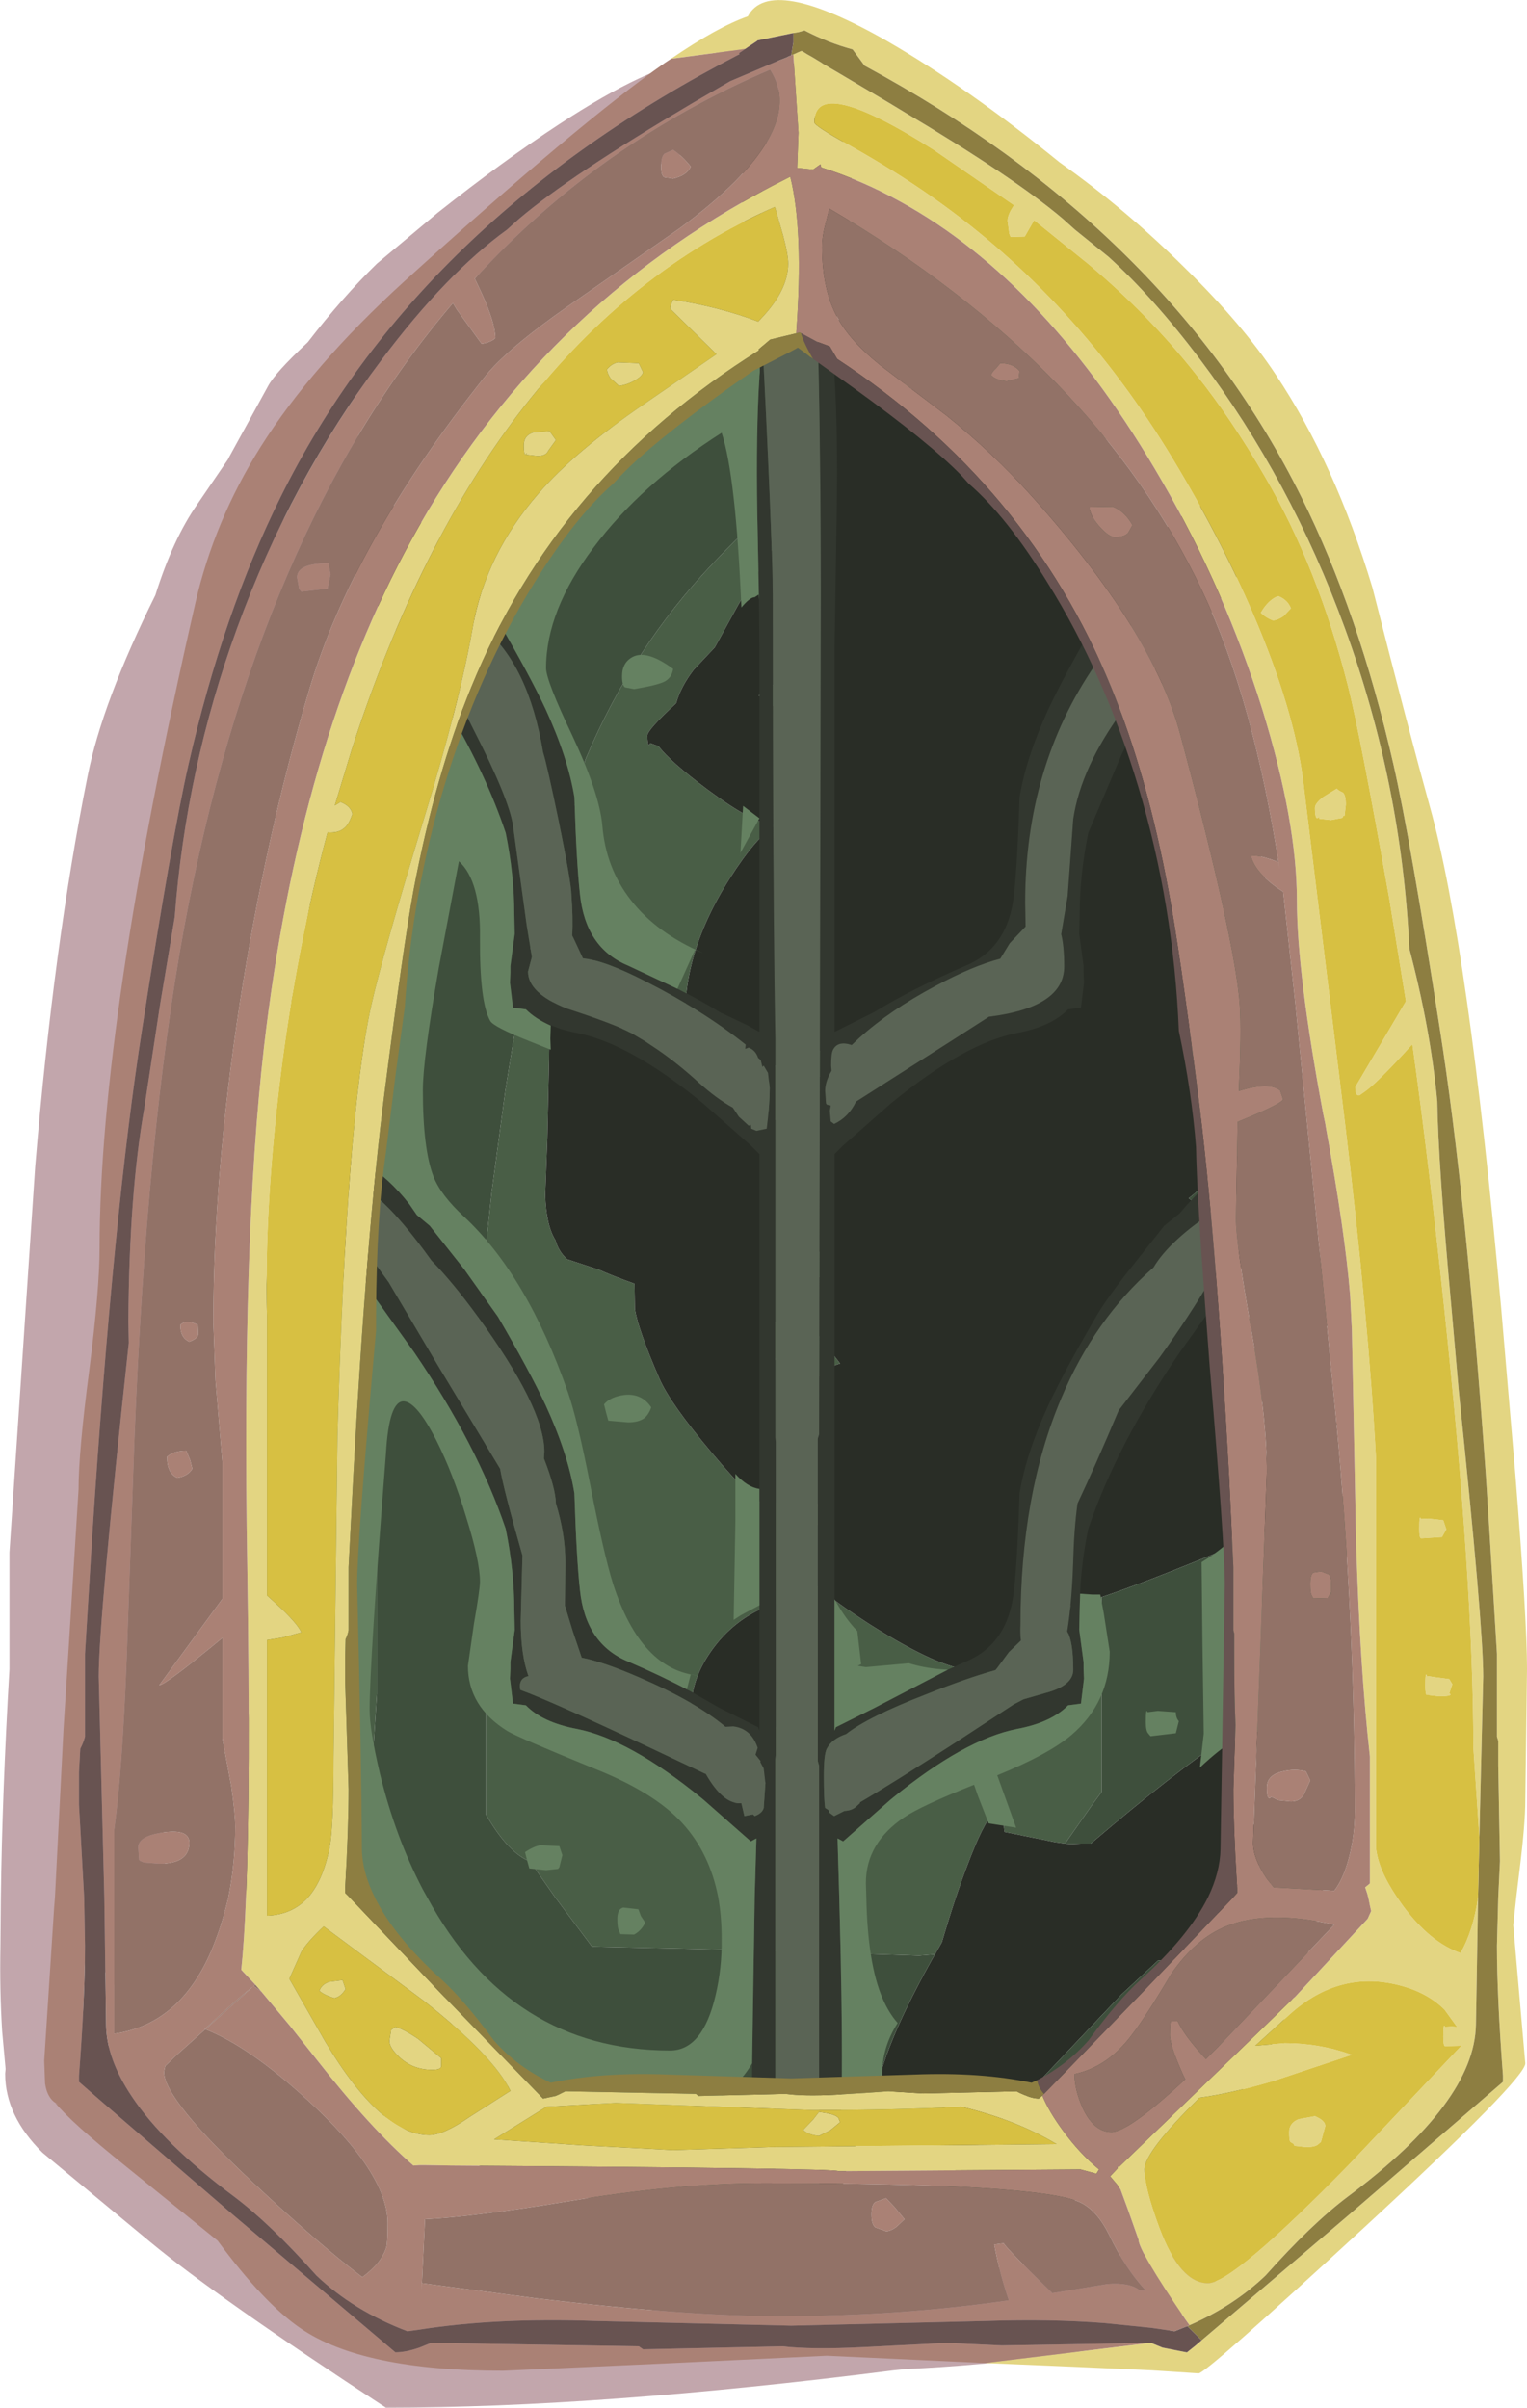 <?xml version="1.0" encoding="UTF-8" standalone="no"?>
<svg xmlns:ffdec="https://www.free-decompiler.com/flash" xmlns:xlink="http://www.w3.org/1999/xlink" ffdec:objectType="shape" height="280.4px" width="177.85px" xmlns="http://www.w3.org/2000/svg">
  <g transform="matrix(1.0, 0.0, 0.0, 1.0, 92.1, 273.95)">
    <path d="M-45.65 -26.4 Q-54.6 -32.0 -59.15 -40.35 -62.25 -45.95 -63.3 -53.0 -63.85 -56.6 -63.85 -60.55 -63.9 -66.8 -63.0 -75.25 -63.0 -93.25 -61.5 -117.65 -60.1 -141.5 -58.1 -157.65 -56.65 -164.5 -54.4 -178.2 -52.15 -190.4 -49.1 -198.7 -40.5 -222.05 -16.15 -240.1 -6.4 -247.3 -1.75 -248.35 5.85 -250.05 17.75 -244.35 24.0 -239.75 28.6 -234.15 L36.1 -223.7 Q42.4 -214.8 46.75 -203.25 49.45 -196.0 53.0 -182.5 55.7 -172.15 60.4 -137.2 L62.75 -119.4 Q61.35 -120.05 59.35 -120.15 56.6 -120.25 52.95 -119.3 54.05 -121.85 54.05 -122.75 54.05 -125.65 52.35 -126.3 L51.6 -126.45 51.1 -126.45 Q50.9 -128.05 49.9 -130.1 L49.0 -131.65 49.0 -135.1 48.75 -137.2 49.0 -139.35 Q49.0 -140.8 47.95 -143.35 L46.4 -156.4 46.2 -158.95 Q46.2 -166.45 46.7 -171.7 46.75 -175.8 44.5 -188.35 42.45 -195.85 39.95 -197.5 38.5 -203.8 36.95 -208.35 L35.95 -211.95 34.45 -215.6 Q31.2 -222.6 27.45 -222.6 L25.3 -222.15 24.15 -221.7 Q24.0 -225.25 19.55 -227.25 16.25 -228.7 13.1 -228.7 13.6 -230.25 13.25 -232.55 L12.9 -234.15 Q12.1 -237.35 10.45 -239.55 8.7 -241.9 7.15 -241.4 5.5 -240.85 4.7 -237.1 L4.55 -236.3 4.25 -234.25 Q0.65 -235.3 -4.55 -233.25 -7.35 -232.15 -9.5 -230.6 -11.55 -229.1 -11.55 -228.35 L-8.6 -225.85 Q-11.9 -223.65 -15.4 -220.8 L-22.3 -214.7 Q-22.6 -215.4 -23.65 -216.15 -25.15 -217.15 -27.0 -217.15 -29.75 -217.15 -38.3 -192.95 -46.45 -169.9 -46.45 -167.0 L-45.2 -163.35 -44.0 -160.1 Q-44.0 -153.65 -45.85 -135.05 -47.05 -123.0 -48.2 -113.1 L-48.2 -76.65 -48.65 -69.7 Q-54.25 -72.85 -54.25 -65.6 L-51.5 -58.95 -51.65 -53.65 -51.55 -53.0 Q-51.4 -51.85 -50.6 -51.05 L-49.2 -50.0 Q-49.25 -45.3 -48.95 -40.65 -48.25 -30.15 -45.65 -26.4 M55.6 -95.65 Q61.4 -98.25 64.8 -100.0 L64.8 -99.8 Q64.8 -87.35 64.4 -77.95 60.75 -77.7 54.5 -73.95 L51.1 -71.85 Q51.0 -83.95 50.45 -93.45 L51.95 -94.1 55.6 -95.65 M58.9 -60.7 L63.6 -65.2 63.45 -63.9 Q62.8 -58.05 61.8 -53.0 59.9 -43.65 56.7 -37.15 51.1 -25.9 40.4 -20.5 38.45 -19.5 36.3 -18.7 L36.45 -20.35 Q36.45 -20.95 35.1 -23.1 33.75 -25.25 33.75 -25.7 L34.2 -26.25 36.75 -29.15 Q37.05 -28.45 37.45 -27.9 39.0 -25.7 41.55 -25.7 45.2 -25.7 47.65 -35.9 48.6 -40.0 49.4 -45.75 L54.2 -52.05 54.9 -53.0 57.25 -56.7 Q58.6 -59.15 58.9 -60.7 M17.4 -14.95 L12.95 -14.75 16.05 -17.95 17.05 -17.9 Q16.85 -16.3 17.4 -14.95 M6.0 -18.85 L5.95 -18.25 Q5.9 -16.7 6.45 -15.35 L6.75 -14.75 Q-24.55 -15.3 -41.95 -24.3 -37.35 -24.3 -34.95 -25.45 -33.25 -24.05 -30.2 -23.15 -25.5 -21.75 -13.85 -20.6 L6.0 -18.85 M2.95 -216.45 L0.35 -217.55 0.2 -218.3 0.65 -218.65 1.8 -217.7 2.95 -216.7 2.95 -216.45 M16.8 -46.35 L14.95 -46.2 -5.15 -46.85 -23.15 -47.25 -27.45 -53.0 -30.35 -57.15 Q-32.85 -58.15 -35.3 -62.3 L-35.5 -62.6 -35.5 -85.9 Q-34.8 -97.3 -35.75 -108.55 -36.2 -114.05 -37.0 -114.65 L-34.85 -135.0 -33.25 -146.9 Q-31.5 -158.0 -30.05 -164.7 -28.8 -170.65 -27.4 -175.5 L-25.2 -180.15 -24.0 -185.2 -23.85 -185.65 Q-18.4 -198.55 -9.0 -208.4 -3.75 -213.95 0.35 -217.05 L0.35 -217.25 2.1 -215.55 Q-1.4 -211.75 -6.15 -203.45 L-8.85 -198.55 -11.3 -195.95 Q-12.8 -194.0 -13.35 -192.05 -16.7 -188.95 -16.7 -188.3 -16.7 -187.2 -16.5 -187.2 L-16.35 -187.4 -15.4 -187.05 Q-14.05 -185.25 -9.7 -182.0 -4.25 -177.95 -2.1 -177.95 L-1.4 -178.0 Q-3.15 -177.25 -5.55 -173.95 -12.3 -164.55 -12.3 -155.75 -12.3 -155.4 -8.9 -149.6 L-7.75 -147.65 -9.45 -148.05 -13.9 -151.65 Q-17.6 -154.0 -19.5 -153.7 -20.75 -158.7 -23.4 -163.1 -25.2 -166.1 -26.35 -165.2 -27.65 -164.15 -27.65 -157.9 -28.15 -154.15 -28.15 -150.6 L-28.35 -141.45 -28.6 -134.8 Q-28.5 -131.25 -27.4 -129.5 -27.05 -128.2 -26.05 -127.3 L-22.4 -126.1 Q-20.6 -125.3 -18.2 -124.45 L-18.15 -121.5 Q-17.8 -119.15 -15.3 -113.4 -14.05 -110.5 -9.15 -104.7 -4.15 -98.75 -2.8 -98.75 -0.8 -98.75 0.4 -100.5 1.4 -102.0 1.4 -103.65 1.4 -105.1 -1.55 -114.85 L-3.15 -120.2 1.75 -119.35 2.65 -119.35 3.05 -118.65 5.75 -115.15 Q2.9 -114.35 2.15 -111.3 1.9 -110.25 1.9 -107.0 1.9 -106.1 2.6 -102.2 L3.3 -97.45 Q3.3 -96.45 2.25 -94.3 1.2 -92.15 1.2 -91.7 1.2 -89.95 9.25 -84.75 17.55 -79.5 21.05 -79.5 26.85 -79.5 29.55 -80.75 32.6 -82.15 32.6 -85.45 L32.5 -86.95 36.2 -87.95 36.2 -65.25 35.2 -63.9 31.95 -59.25 30.85 -59.4 24.9 -60.6 Q24.25 -66.5 20.6 -56.8 19.15 -53.05 17.6 -47.75 L16.8 -46.35 M0.95 -173.05 L0.75 -170.75 0.55 -168.15 -1.9 -168.4 -1.9 -169.3 0.1 -171.65 0.95 -173.05 M1.4 -155.25 Q2.7 -151.75 4.65 -150.35 0.35 -144.85 0.35 -137.8 L2.5 -135.45 2.45 -134.75 2.65 -133.25 2.2 -133.75 Q0.05 -135.85 0.05 -136.3 0.05 -140.2 -1.25 -142.65 -2.15 -144.4 -3.6 -145.6 -2.45 -148.0 -0.4 -153.3 L0.9 -156.7 1.4 -155.25 M2.05 -193.95 L1.8 -188.4 Q-0.45 -190.6 -2.65 -192.2 L-3.75 -192.95 Q1.55 -196.65 1.55 -198.25 1.55 -201.25 -0.85 -201.75 L0.05 -203.35 -1.85 -201.8 -2.0 -201.8 -1.55 -202.5 2.7 -209.1 2.05 -193.95 M1.3 -177.1 L1.15 -175.5 0.8 -177.15 1.3 -177.1 M32.7 -111.0 L33.7 -110.6 32.85 -110.1 32.55 -110.8 32.7 -111.0 M5.05 -126.25 Q5.05 -125.85 4.65 -125.2 L0.75 -125.25 Q3.3 -127.8 4.05 -129.2 L5.05 -126.25 M62.5 -107.75 L60.95 -107.35 61.3 -107.5 Q62.95 -107.8 64.05 -108.6 L64.1 -108.15 62.5 -107.75 M0.1 -77.0 Q2.8 -82.4 2.8 -82.95 2.8 -86.3 0.55 -87.05 -1.5 -87.7 -4.4 -86.1 -7.35 -84.45 -9.35 -81.55 -11.6 -78.3 -11.6 -74.9 -11.4 -72.0 -10.65 -69.3 -9.2 -63.95 -6.65 -63.95 -4.8 -63.95 -3.65 -65.2 -2.6 -66.35 -2.6 -68.15 -2.6 -71.6 0.1 -77.0" fill="#495e46" fill-rule="evenodd" stroke="none"/>
    <path d="M52.95 -119.3 L53.35 -117.35 Q55.75 -105.8 55.65 -99.25 L55.6 -95.65 51.95 -94.1 50.45 -93.45 Q41.15 -89.6 36.2 -87.95 L32.5 -86.95 32.6 -85.45 Q32.6 -82.15 29.55 -80.75 26.85 -79.5 21.05 -79.5 17.55 -79.5 9.25 -84.75 1.2 -89.95 1.2 -91.7 1.2 -92.15 2.25 -94.3 3.3 -96.45 3.3 -97.45 L2.6 -102.2 Q1.9 -106.1 1.9 -107.0 1.9 -110.25 2.15 -111.3 2.9 -114.35 5.75 -115.15 L3.05 -118.65 2.65 -119.35 1.75 -119.35 -3.15 -120.2 -1.55 -114.85 Q1.4 -105.1 1.4 -103.65 1.4 -102.0 0.4 -100.5 -0.8 -98.75 -2.8 -98.75 -4.15 -98.75 -9.15 -104.7 -14.05 -110.5 -15.3 -113.4 -17.8 -119.15 -18.15 -121.5 L-18.2 -124.45 Q-20.6 -125.3 -22.4 -126.1 L-26.05 -127.3 Q-27.05 -128.2 -27.4 -129.5 -28.5 -131.25 -28.6 -134.8 L-28.35 -141.45 -28.15 -150.6 Q-28.15 -154.15 -27.65 -157.9 -27.65 -164.15 -26.35 -165.2 -25.2 -166.1 -23.4 -163.1 -20.75 -158.7 -19.5 -153.7 -17.6 -154.0 -13.9 -151.65 L-9.45 -148.05 -7.75 -147.65 -8.9 -149.6 Q-12.3 -155.4 -12.3 -155.75 -12.3 -164.55 -5.55 -173.95 -3.15 -177.25 -1.4 -178.0 L-2.1 -177.95 Q-4.25 -177.95 -9.7 -182.0 -14.05 -185.25 -15.4 -187.05 L-16.35 -187.4 -16.5 -187.2 Q-16.7 -187.2 -16.7 -188.3 -16.7 -188.95 -13.35 -192.05 -12.8 -194.0 -11.3 -195.95 L-8.85 -198.55 -6.15 -203.45 Q-1.4 -211.75 2.1 -215.55 L2.95 -216.4 2.95 -216.45 2.95 -216.7 2.95 -217.25 3.6 -226.8 Q3.8 -231.15 4.25 -234.25 L4.55 -236.3 4.7 -237.1 Q8.5 -235.4 13.25 -232.55 13.6 -230.25 13.1 -228.7 16.25 -228.7 19.55 -227.25 24.0 -225.25 24.15 -221.7 L25.3 -222.15 27.45 -222.6 Q31.8 -218.95 34.45 -215.6 L35.95 -211.95 36.95 -208.35 38.9 -201.15 38.75 -198.0 Q39.35 -197.95 39.95 -197.5 42.45 -195.85 44.5 -188.35 46.75 -175.8 46.7 -171.7 46.2 -166.45 46.2 -158.95 L46.4 -156.4 46.7 -147.05 Q46.7 -146.45 47.85 -143.65 L47.95 -143.35 Q49.0 -140.8 49.0 -139.35 L48.75 -137.2 48.55 -136.75 Q48.0 -135.65 46.35 -134.4 47.85 -133.4 49.0 -131.65 L49.9 -130.1 Q50.9 -128.05 51.1 -126.45 L51.6 -126.45 52.95 -119.3 M54.5 -73.95 L53.75 -62.0 Q53.75 -61.3 56.15 -58.15 L51.1 -53.4 52.3 -52.15 Q52.0 -51.1 50.05 -51.1 L48.65 -51.1 45.4 -48.1 46.0 -47.4 45.65 -46.0 44.45 -45.65 Q43.75 -45.5 42.8 -45.65 L38.55 -41.7 22.1 -24.35 21.45 -23.65 Q14.2 -23.8 9.15 -27.35 L9.8 -28.55 Q9.9 -34.0 16.45 -45.75 L16.8 -46.35 17.6 -47.75 Q19.15 -53.05 20.6 -56.8 24.25 -66.5 24.9 -60.6 L30.85 -59.4 31.95 -59.25 32.65 -59.2 33.8 -59.25 34.95 -59.25 Q44.6 -67.5 51.0 -71.8 L51.1 -71.85 54.5 -73.95 M1.3 -177.1 L0.8 -177.15 1.15 -175.5 1.3 -177.1 M2.05 -193.95 L2.7 -209.1 -1.55 -202.5 -2.0 -201.8 -1.85 -201.8 0.05 -203.35 -0.85 -201.75 Q1.55 -201.25 1.55 -198.25 1.55 -196.65 -3.75 -192.95 L-2.65 -192.2 Q-0.45 -190.6 1.8 -188.4 L2.05 -193.95 M1.4 -155.25 L0.9 -156.7 -0.4 -153.3 Q-2.45 -148.0 -3.6 -145.6 -2.15 -144.4 -1.25 -142.65 0.05 -140.2 0.05 -136.3 0.05 -135.85 2.2 -133.75 L2.65 -133.25 2.45 -134.75 2.5 -135.45 0.35 -137.8 Q0.35 -144.85 4.65 -150.35 2.7 -151.75 1.4 -155.25 M0.95 -173.05 L0.1 -171.65 -1.9 -169.3 -1.9 -168.4 0.55 -168.15 0.75 -170.75 0.95 -173.05 M29.15 -166.25 L29.9 -167.0 30.55 -169.0 29.15 -166.25 M5.05 -126.25 L4.05 -129.2 Q3.3 -127.8 0.75 -125.25 L4.65 -125.2 Q5.05 -125.85 5.05 -126.25 M32.7 -111.0 L32.55 -110.8 32.85 -110.1 33.7 -110.6 32.7 -111.0 M43.05 -119.35 L43.4 -119.3 43.45 -119.35 43.05 -119.35 M0.1 -77.0 Q-2.6 -71.6 -2.6 -68.15 -2.6 -66.35 -3.65 -65.2 -4.8 -63.95 -6.65 -63.95 -9.2 -63.95 -10.65 -69.3 -11.4 -72.0 -11.6 -74.9 -11.6 -78.3 -9.35 -81.55 -7.35 -84.45 -4.4 -86.1 -1.5 -87.7 0.55 -87.05 2.8 -86.3 2.8 -82.95 2.8 -82.4 0.1 -77.0" fill="#292d26" fill-rule="evenodd" stroke="none"/>
    <path d="M56.15 -58.15 L56.9 -58.85 58.9 -60.7 Q58.6 -59.15 57.25 -56.7 L54.9 -53.0 54.2 -52.05 49.4 -45.75 Q48.6 -40.0 47.65 -35.9 45.2 -25.7 41.55 -25.7 39.0 -25.7 37.45 -27.9 37.05 -28.45 36.75 -29.15 L34.2 -26.25 33.75 -25.7 Q33.75 -25.25 35.1 -23.1 36.45 -20.95 36.45 -20.35 L36.3 -18.7 36.3 -18.65 35.1 -18.25 25.75 -15.9 18.05 -15.0 17.4 -14.95 Q16.85 -16.3 17.05 -17.9 L16.05 -17.95 21.45 -23.65 22.1 -24.35 38.55 -41.7 42.8 -45.65 Q43.75 -45.5 44.45 -45.65 L45.65 -46.0 46.0 -47.4 45.4 -48.1 48.65 -51.1 50.05 -51.1 Q52.0 -51.1 52.3 -52.15 L51.1 -53.4 56.15 -58.15 M9.15 -27.35 Q6.25 -21.85 6.0 -18.85 L-13.85 -20.6 Q-25.5 -21.75 -30.2 -23.15 -33.25 -24.05 -34.95 -25.45 -37.35 -24.3 -41.95 -24.3 -43.9 -25.3 -45.65 -26.4 -48.25 -30.15 -48.95 -40.65 -49.25 -45.3 -49.2 -50.0 L-50.6 -51.05 Q-51.4 -51.85 -51.55 -53.0 L-51.65 -53.65 -51.5 -58.95 -54.25 -65.6 Q-54.25 -72.85 -48.65 -69.7 L-48.2 -76.65 -48.2 -113.1 Q-47.05 -123.0 -45.85 -135.05 -44.0 -153.65 -44.0 -160.1 L-45.2 -163.35 -46.45 -167.0 Q-46.45 -169.9 -38.3 -192.95 -29.75 -217.15 -27.0 -217.15 -25.15 -217.15 -23.65 -216.15 -22.6 -215.4 -22.3 -214.7 L-15.4 -220.8 Q-11.9 -223.65 -8.6 -225.85 L-11.55 -228.35 Q-11.55 -229.1 -9.5 -230.6 -7.35 -232.15 -4.55 -233.25 0.65 -235.3 4.25 -234.25 3.8 -231.15 3.6 -226.8 L2.95 -217.25 2.95 -216.7 1.8 -217.7 0.65 -218.65 0.2 -218.3 0.35 -217.55 2.95 -216.45 2.95 -216.4 2.1 -215.55 0.35 -217.25 0.35 -217.05 Q-3.75 -213.95 -9.0 -208.4 -18.4 -198.55 -23.85 -185.65 L-24.0 -185.2 -25.2 -180.15 -27.4 -175.5 Q-28.8 -170.65 -30.05 -164.7 -31.5 -158.0 -33.25 -146.9 L-34.85 -135.0 -37.0 -114.65 Q-36.2 -114.05 -35.75 -108.55 -34.8 -97.3 -35.5 -85.9 L-35.5 -62.6 -35.3 -62.3 Q-32.85 -58.15 -30.35 -57.15 L-27.45 -53.0 -23.15 -47.25 -5.15 -46.85 14.95 -46.2 16.8 -46.35 16.45 -45.75 Q9.9 -34.0 9.8 -28.55 L9.15 -27.35 M36.95 -208.35 Q38.5 -203.8 39.95 -197.5 39.35 -197.95 38.75 -198.0 L38.9 -201.15 36.95 -208.35 M46.4 -156.4 L47.95 -143.35 47.85 -143.65 Q46.7 -146.45 46.7 -147.05 L46.4 -156.4 M48.75 -137.2 L49.0 -135.1 49.0 -131.65 Q47.85 -133.4 46.35 -134.4 48.0 -135.65 48.55 -136.75 L48.75 -137.2 M31.95 -59.25 L35.2 -63.9 36.2 -65.25 36.2 -87.95 Q41.15 -89.6 50.45 -93.45 51.0 -83.95 51.1 -71.85 L51.0 -71.8 Q44.6 -67.5 34.95 -59.25 L33.8 -59.25 32.65 -59.2 31.95 -59.25 M29.15 -166.25 L30.55 -169.0 29.9 -167.0 29.15 -166.25 M43.05 -119.35 L43.45 -119.35 43.4 -119.3 43.05 -119.35" fill="#3e4f3c" fill-rule="evenodd" stroke="none"/>
    <path d="M44.15 -2.25 Q30.6 1.15 13.35 1.95 L11.95 2.1 Q-22.15 6.45 -47.15 6.45 -66.75 -6.35 -74.6 -12.85 L-87.15 -23.25 Q-91.5 -27.55 -91.5 -32.45 L-91.45 -33.0 -91.85 -37.4 Q-92.15 -42.25 -92.05 -47.25 L-92.0 -53.0 Q-91.85 -64.95 -91.0 -79.55 L-91.0 -93.15 -88.0 -138.1 Q-85.85 -163.9 -81.9 -183.55 -80.2 -192.15 -74.0 -204.65 -71.95 -211.2 -69.1 -215.25 L-65.55 -220.45 -65.45 -220.65 -65.4 -220.75 -60.9 -228.95 Q-60.1 -230.5 -56.3 -234.05 L-56.25 -234.1 Q-52.2 -239.35 -48.2 -243.25 L-41.15 -249.15 Q-33.45 -255.25 -26.95 -259.5 -16.3 -266.45 -11.3 -266.8 L-11.7 -266.6 Q-1.05 -271.45 -1.05 -264.6 -1.05 -262.0 -6.6 -259.0 L-20.3 -252.3 Q-25.6 -249.6 -30.3 -246.5 L-37.2 -241.3 -42.9 -236.55 Q-49.55 -230.2 -54.25 -222.65 -58.5 -215.85 -61.9 -209.25 L-61.45 -210.15 -58.1 -214.85 Q-46.1 -230.9 -46.1 -218.75 -46.1 -218.2 -53.9 -205.2 -62.15 -191.4 -63.85 -185.65 -65.75 -179.3 -67.2 -169.55 L-69.45 -153.35 Q-74.6 -118.8 -74.6 -88.95 -74.6 -72.75 -73.65 -65.6 -72.9 -60.1 -72.75 -53.0 L-72.7 -48.55 Q-72.7 -47.0 -73.9 -44.5 -75.3 -41.7 -76.7 -41.7 -79.9 -41.7 -81.8 -50.1 -81.95 -47.1 -82.4 -44.0 L-82.4 -37.85 Q-78.6 -35.8 -62.85 -18.75 -48.35 -3.15 -44.95 -3.15 -43.45 -3.15 -37.25 -4.7 L-14.75 -4.9 17.2 -8.95 Q36.15 -11.45 42.15 -11.45 47.55 -11.45 49.0 -9.5 49.75 -8.55 49.4 -7.6 49.4 -5.9 44.9 -4.2 L43.85 -3.85 Q44.15 -3.5 44.15 -2.25" fill="#7d424e" fill-opacity="0.467" fill-rule="evenodd" stroke="none"/>
    <path d="M1.75 -260.7 L2.95 -260.4 Q7.75 -258.7 7.05 -249.2 5.35 -238.8 5.1 -233.3 L5.1 -230.0 Q5.5 -223.7 5.35 -214.2 L5.1 -198.35 5.1 -153.8 5.25 -153.85 9.75 -156.1 Q14.05 -158.75 20.4 -161.5 25.35 -163.55 26.0 -169.8 26.4 -173.35 26.65 -181.1 27.4 -185.7 30.0 -191.35 31.9 -195.4 35.55 -201.65 L36.9 -203.7 39.5 -207.2 43.5 -212.25 Q48.25 -216.55 51.45 -215.0 54.0 -213.75 54.0 -210.7 54.0 -209.65 51.4 -206.0 L45.3 -197.5 Q41.75 -192.3 39.2 -187.35 L39.15 -187.35 38.5 -186.0 34.65 -176.95 Q33.65 -172.05 33.65 -167.45 L33.6 -165.2 34.1 -161.45 34.1 -160.7 34.15 -159.5 33.8 -156.6 32.3 -156.4 Q30.35 -154.4 26.35 -153.65 20.25 -152.45 11.85 -145.6 L11.55 -145.35 6.1 -140.55 5.1 -139.55 5.1 -87.7 5.1 -72.4 5.25 -72.8 9.75 -75.05 18.3 -79.5 20.4 -80.45 Q25.35 -82.5 26.0 -88.75 26.4 -92.3 26.65 -100.05 27.4 -104.65 30.0 -110.3 31.9 -114.35 35.55 -120.6 36.7 -122.6 39.5 -126.15 L43.5 -131.2 45.3 -132.65 46.2 -133.7 49.05 -136.7 Q53.0 -140.65 55.1 -140.85 L55.45 -140.65 Q55.8 -140.5 55.8 -139.45 L55.25 -138.55 55.3 -137.9 Q55.3 -136.6 53.95 -134.9 L53.85 -134.95 52.85 -135.25 Q51.5 -134.75 49.5 -133.0 46.95 -131.4 45.0 -129.6 43.2 -127.95 42.25 -126.35 35.35 -120.3 31.5 -111.1 26.75 -99.9 26.75 -84.7 26.7 -83.75 26.8 -82.9 L25.4 -81.55 23.85 -79.45 Q20.45 -78.5 15.7 -76.6 9.0 -74.0 6.45 -72.0 4.8 -71.45 4.2 -70.3 3.85 -69.65 3.85 -67.1 3.85 -64.45 4.0 -63.4 L4.4 -63.15 4.5 -62.85 5.05 -62.45 6.25 -63.05 Q7.1 -63.1 7.55 -63.5 L8.05 -63.95 8.05 -64.05 Q11.9 -66.3 19.3 -71.1 L25.95 -75.45 27.1 -76.05 29.7 -76.8 Q32.9 -77.65 32.9 -79.5 32.9 -82.75 32.2 -83.95 32.75 -87.4 32.9 -92.2 33.0 -95.95 33.4 -98.85 35.5 -103.3 38.2 -109.7 L42.95 -115.85 Q46.45 -120.7 49.1 -125.25 L53.3 -129.65 54.0 -130.35 54.0 -129.65 Q54.0 -128.6 51.4 -124.95 L50.45 -123.65 45.3 -116.45 Q37.95 -105.65 34.65 -95.9 33.85 -92.05 33.7 -88.35 L33.65 -86.4 33.6 -84.15 34.1 -80.4 34.1 -79.65 34.15 -78.45 33.8 -75.55 32.3 -75.35 Q30.35 -73.35 26.35 -72.6 20.25 -71.4 11.85 -64.55 L11.55 -64.3 6.1 -59.5 5.45 -59.85 5.65 -53.0 Q6.0 -40.35 5.95 -32.15 L5.95 -31.5 5.85 -26.55 Q5.2 -8.05 1.0 -7.5 L0.7 -7.5 Q-4.35 -7.5 -4.5 -32.15 L-4.5 -33.65 -4.2 -53.0 -4.0 -59.85 -4.65 -59.5 -10.1 -64.3 -10.4 -64.55 Q-18.8 -71.4 -24.9 -72.6 -28.9 -73.35 -30.85 -75.35 L-32.35 -75.55 -32.7 -78.45 -32.65 -79.65 -32.65 -80.4 -32.15 -84.15 -32.2 -86.4 Q-32.2 -91.0 -33.2 -95.9 -36.5 -105.65 -43.85 -116.45 L-49.95 -124.95 -50.45 -125.7 Q-52.55 -128.7 -52.55 -129.65 -52.55 -130.95 -52.1 -131.9 L-46.85 -124.65 -41.05 -114.85 -33.85 -102.9 Q-33.45 -100.5 -31.25 -92.8 L-31.45 -85.2 Q-31.45 -81.25 -30.55 -78.75 -31.75 -78.5 -31.5 -77.15 -27.8 -75.8 -16.35 -70.4 L-9.9 -67.35 Q-7.95 -63.95 -6.0 -63.95 L-5.75 -63.95 -5.4 -62.45 -4.4 -62.65 -4.2 -62.45 Q-3.3 -62.8 -3.15 -63.4 L-2.95 -66.3 -3.15 -68.0 -3.55 -68.75 -3.5 -68.85 -4.1 -69.6 -3.85 -70.4 Q-4.6 -72.65 -6.7 -72.9 L-7.6 -72.85 Q-11.05 -75.75 -17.65 -78.6 -21.8 -80.4 -24.35 -80.9 L-25.4 -84.0 -26.3 -86.95 -26.25 -91.95 Q-26.25 -95.25 -27.35 -98.85 -27.4 -100.65 -28.75 -104.1 L-28.7 -104.9 Q-28.7 -110.0 -36.55 -120.75 -39.4 -124.65 -41.85 -127.15 -45.4 -132.1 -48.0 -134.35 -51.55 -137.45 -51.8 -134.0 L-52.2 -134.05 -52.25 -133.9 Q-54.75 -137.05 -55.65 -139.35 L-53.85 -138.8 -53.6 -140.15 Q-51.45 -139.65 -49.5 -138.4 -46.8 -136.75 -44.45 -133.75 L-43.55 -132.45 -42.05 -131.2 -38.05 -126.15 -34.1 -120.6 Q-30.45 -114.35 -28.55 -110.3 -25.95 -104.65 -25.2 -100.05 -24.95 -92.3 -24.55 -88.75 -23.9 -82.5 -18.95 -80.45 -15.0 -78.75 -11.8 -77.05 L-8.3 -75.05 -3.8 -72.8 -3.75 -72.65 -3.65 -72.4 -3.65 -87.0 -3.65 -100.55 -3.65 -139.55 -4.65 -140.55 -10.1 -145.35 -10.4 -145.6 Q-18.8 -152.45 -24.9 -153.65 L-25.15 -153.7 -25.4 -153.75 -26.75 -154.1 -27.95 -154.55 -27.95 -154.5 Q-29.75 -155.3 -30.85 -156.4 L-32.35 -156.6 -32.7 -159.5 -32.65 -160.7 -32.65 -161.45 -32.15 -165.2 -32.2 -167.45 Q-32.2 -172.05 -33.2 -176.95 -35.45 -183.65 -39.65 -190.85 L-43.85 -197.5 -49.95 -206.0 Q-52.55 -209.65 -52.55 -210.7 -52.55 -213.75 -50.0 -215.0 -46.8 -216.55 -42.05 -212.25 L-38.05 -207.2 Q-35.7 -204.25 -34.5 -202.35 L-34.1 -201.65 Q-30.45 -195.4 -28.55 -191.35 -25.95 -185.7 -25.2 -181.1 -24.95 -173.35 -24.55 -169.8 -23.9 -163.55 -18.95 -161.5 L-13.2 -158.8 Q-10.5 -157.45 -8.3 -156.1 L-8.15 -156.0 -8.0 -155.95 -5.05 -154.55 -3.8 -153.85 -3.65 -153.8 -3.65 -178.65 -3.65 -198.35 -3.7 -203.75 -3.7 -204.1 -3.9 -214.2 Q-4.05 -223.7 -3.65 -230.0 L-3.65 -230.15 -3.6 -230.6 -3.6 -232.1 -3.6 -232.15 Q-3.7 -237.7 -5.6 -249.2 -6.25 -257.8 -2.35 -260.0 -3.75 -252.75 -3.5 -238.3 -2.1 -210.65 -2.1 -204.65 -2.1 -170.0 -1.8 -153.0 L-1.8 -106.55 -1.75 -106.05 -1.75 -69.55 -1.8 -69.0 -1.8 -17.75 Q-1.8 -13.7 0.7 -13.7 2.25 -13.7 2.7 -15.2 L3.3 -18.1 3.3 -68.3 3.15 -68.85 3.15 -106.4 3.3 -106.9 3.5 -204.75 Q3.5 -220.85 3.15 -234.55 2.7 -252.25 1.75 -260.7 M32.9 -178.55 Q33.8 -184.6 38.7 -191.25 L43.45 -197.4 Q43.45 -202.1 40.95 -201.6 38.55 -201.1 35.4 -196.45 27.3 -184.6 27.3 -168.85 L27.35 -166.05 25.5 -164.1 24.4 -162.3 Q21.15 -161.45 16.8 -159.1 11.55 -156.3 8.0 -153.1 L7.1 -152.25 Q5.45 -152.8 4.9 -151.65 4.7 -151.25 4.7 -149.85 L4.75 -149.25 Q4.0 -148.0 4.0 -146.9 L4.1 -145.45 4.2 -145.3 4.65 -145.2 4.55 -144.6 4.65 -143.35 5.05 -143.05 Q6.75 -143.85 7.6 -145.65 L18.5 -152.6 23.1 -155.55 23.15 -155.55 Q31.85 -156.65 31.85 -161.4 31.85 -163.75 31.5 -165.15 L32.25 -169.6 32.9 -178.55 M-35.85 -200.9 Q-38.05 -202.65 -39.5 -201.85 -41.1 -200.95 -41.1 -197.3 L-37.0 -189.1 Q-32.8 -180.9 -32.35 -177.8 L-30.75 -166.15 -30.15 -162.5 -30.6 -160.8 Q-30.6 -158.3 -26.1 -156.5 -20.55 -154.7 -18.6 -153.65 L-17.0 -152.7 -15.5 -151.7 Q-13.1 -150.05 -10.7 -147.85 -8.65 -146.0 -6.75 -144.95 L-6.05 -143.9 -4.9 -142.85 -4.65 -142.95 -4.6 -142.5 -4.0 -142.25 -2.8 -142.5 Q-2.45 -145.3 -2.45 -147.25 L-2.65 -149.0 -3.15 -149.85 -3.3 -149.7 -3.5 -150.5 -3.8 -150.75 Q-4.1 -151.65 -4.9 -151.95 L-5.3 -151.8 -5.25 -152.3 Q-10.2 -156.25 -16.8 -159.6 -21.65 -162.1 -24.2 -162.35 L-25.25 -164.6 -25.45 -165.0 Q-25.35 -167.15 -25.55 -169.75 -25.55 -171.05 -27.0 -178.2 -28.4 -184.95 -28.85 -186.35 -30.55 -196.55 -35.85 -200.9" fill="#32372f" fill-rule="evenodd" stroke="none"/>
    <path d="M53.95 -134.9 Q54.25 -134.6 54.25 -133.7 L55.1 -134.05 55.3 -133.7 55.45 -132.45 Q55.45 -132.0 54.0 -130.35 L53.3 -129.65 49.1 -125.25 Q46.45 -120.7 42.95 -115.85 L38.2 -109.7 Q35.5 -103.3 33.4 -98.85 33.0 -95.95 32.9 -92.2 32.75 -87.4 32.2 -83.95 32.9 -82.75 32.9 -79.5 32.9 -77.65 29.7 -76.8 L27.1 -76.05 25.95 -75.45 19.3 -71.1 Q11.9 -66.3 8.05 -64.05 L8.05 -63.95 7.55 -63.5 Q7.1 -63.1 6.25 -63.05 L5.05 -62.45 4.5 -62.85 4.4 -63.15 4.0 -63.4 Q3.85 -64.45 3.85 -67.1 3.85 -69.65 4.2 -70.3 4.8 -71.45 6.45 -72.0 9.0 -74.0 15.7 -76.6 20.45 -78.5 23.85 -79.45 L25.4 -81.55 26.8 -82.9 Q26.7 -83.75 26.75 -84.7 26.75 -99.9 31.5 -111.1 35.35 -120.3 42.25 -126.35 43.2 -127.95 45.0 -129.6 46.95 -131.4 49.5 -133.0 51.5 -134.75 52.85 -135.25 L53.85 -134.95 53.95 -134.9 M-52.1 -131.9 L-52.55 -132.65 -52.5 -133.65 -52.25 -133.9 -52.2 -134.05 -51.8 -134.0 Q-51.55 -137.45 -48.0 -134.35 -45.4 -132.1 -41.85 -127.15 -39.4 -124.65 -36.55 -120.75 -28.7 -110.0 -28.7 -104.9 L-28.75 -104.1 Q-27.4 -100.65 -27.35 -98.85 -26.25 -95.25 -26.25 -91.95 L-26.3 -86.95 -25.4 -84.0 -24.35 -80.9 Q-21.8 -80.4 -17.65 -78.6 -11.05 -75.75 -7.6 -72.85 L-6.7 -72.9 Q-4.6 -72.65 -3.85 -70.4 L-4.1 -69.6 -3.5 -68.85 -3.55 -68.75 -3.15 -68.0 -2.95 -66.3 -3.15 -63.4 Q-3.3 -62.8 -4.2 -62.45 L-4.4 -62.65 -5.4 -62.45 -5.75 -63.95 -6.0 -63.95 Q-7.95 -63.95 -9.9 -67.35 L-16.35 -70.4 Q-27.8 -75.8 -31.5 -77.15 -31.75 -78.5 -30.55 -78.75 -31.45 -81.25 -31.45 -85.2 L-31.25 -92.8 Q-33.45 -100.5 -33.85 -102.9 L-41.05 -114.85 -46.85 -124.65 -52.1 -131.9 M-2.35 -260.0 Q-1.3 -265.45 0.7 -266.85 1.3 -264.95 1.75 -260.7 2.7 -252.25 3.15 -234.55 3.5 -220.85 3.5 -204.75 L3.3 -106.9 3.15 -106.4 3.15 -68.85 3.3 -68.3 3.3 -18.1 2.7 -15.2 Q2.25 -13.7 0.7 -13.7 -1.8 -13.7 -1.8 -17.75 L-1.8 -69.0 -1.75 -69.55 -1.75 -106.05 -1.8 -106.55 -1.8 -153.0 Q-2.1 -170.0 -2.1 -204.65 -2.1 -210.65 -3.5 -238.3 -3.75 -252.75 -2.35 -260.0 M32.9 -178.55 L32.25 -169.6 31.5 -165.15 Q31.85 -163.75 31.85 -161.4 31.85 -156.65 23.15 -155.55 L23.1 -155.55 18.5 -152.6 7.6 -145.65 Q6.75 -143.85 5.05 -143.05 L4.65 -143.35 4.55 -144.6 4.65 -145.2 4.2 -145.3 4.1 -145.45 4.0 -146.9 Q4.0 -148.0 4.75 -149.25 L4.7 -149.85 Q4.7 -151.25 4.9 -151.65 5.45 -152.8 7.1 -152.25 L8.0 -153.1 Q11.55 -156.3 16.8 -159.1 21.15 -161.45 24.4 -162.3 L25.5 -164.1 27.35 -166.05 27.3 -168.85 Q27.3 -184.6 35.4 -196.45 38.55 -201.1 40.95 -201.6 43.45 -202.1 43.45 -197.4 L38.7 -191.25 Q33.8 -184.6 32.9 -178.55 M-35.85 -200.9 Q-30.55 -196.55 -28.85 -186.35 -28.4 -184.95 -27.0 -178.2 -25.55 -171.05 -25.55 -169.75 -25.35 -167.15 -25.45 -165.0 L-25.25 -164.6 -24.2 -162.35 Q-21.65 -162.1 -16.8 -159.6 -10.2 -156.25 -5.25 -152.3 L-5.3 -151.8 -4.9 -151.95 Q-4.1 -151.65 -3.8 -150.75 L-3.5 -150.5 -3.3 -149.7 -3.15 -149.85 -2.65 -149.0 -2.45 -147.25 Q-2.45 -145.3 -2.8 -142.5 L-4.0 -142.25 -4.6 -142.5 -4.65 -142.95 -4.9 -142.85 -6.05 -143.9 -6.75 -144.95 Q-8.65 -146.0 -10.7 -147.85 -13.1 -150.05 -15.5 -151.7 L-17.0 -152.7 -18.6 -153.65 Q-20.55 -154.7 -26.1 -156.5 -30.6 -158.3 -30.6 -160.8 L-30.15 -162.5 -30.75 -166.15 -32.35 -177.8 Q-32.8 -180.9 -37.0 -189.1 L-41.1 -197.3 Q-41.1 -200.95 -39.5 -201.85 -38.05 -202.65 -35.85 -200.9" fill="#5a6455" fill-rule="evenodd" stroke="none"/>
    <path d="M5.1 -87.7 L5.6 -86.85 Q6.55 -85.25 7.75 -84.0 L8.2 -80.15 7.8 -79.95 8.75 -79.8 13.75 -80.25 Q15.85 -79.6 18.3 -79.5 L9.75 -75.05 5.25 -72.8 5.1 -72.4 5.1 -87.7 M33.7 -88.35 L35.15 -88.25 36.05 -88.25 36.45 -86.1 37.15 -81.6 Q37.15 -75.7 32.7 -71.9 30.05 -69.65 24.05 -67.2 L26.25 -61.1 23.05 -61.6 23.5 -60.45 21.8 -64.8 21.35 -66.1 Q15.2 -63.65 13.2 -62.3 8.75 -59.3 8.75 -54.65 L8.8 -53.0 Q8.95 -45.25 10.7 -41.2 11.4 -39.55 12.45 -38.35 10.65 -35.55 10.65 -32.45 10.65 -30.65 12.65 -30.1 L17.95 -28.4 Q14.1 -27.95 11.9 -26.7 9.7 -24.65 8.4 -24.65 7.05 -24.65 5.85 -26.55 L5.95 -31.5 5.95 -32.15 Q6.0 -40.35 5.65 -53.0 L5.45 -59.85 6.1 -59.5 11.55 -64.3 11.85 -64.55 Q20.25 -71.4 26.35 -72.6 30.35 -73.35 32.3 -75.35 L33.8 -75.55 34.15 -78.45 34.1 -79.65 34.1 -80.4 33.6 -84.15 33.65 -86.4 33.7 -88.35 M-4.5 -33.65 Q-7.55 -28.5 -13.7 -28.5 -32.5 -28.5 -37.35 -33.85 -38.85 -35.45 -39.45 -38.3 -40.15 -41.35 -40.65 -42.05 L-46.7 -48.95 -49.95 -53.0 Q-51.25 -54.9 -51.8 -56.35 -53.55 -60.95 -55.3 -85.1 L-54.4 -98.2 -53.55 -111.3 -55.1 -114.4 Q-56.7 -117.65 -56.7 -118.45 -56.7 -119.85 -55.6 -121.75 -54.35 -123.8 -52.6 -124.9 -51.55 -125.55 -50.45 -125.7 L-49.95 -124.95 -43.85 -116.45 Q-36.5 -105.65 -33.2 -95.9 -32.2 -91.0 -32.2 -86.4 L-32.15 -84.15 -32.65 -80.4 -32.65 -79.65 -32.7 -78.45 -32.35 -75.55 -30.85 -75.35 Q-28.9 -73.35 -24.9 -72.6 -18.8 -71.4 -10.4 -64.55 L-10.1 -64.3 -4.65 -59.5 -4.0 -59.85 -4.2 -53.0 -4.5 -33.65 M-49.5 -138.4 Q-49.95 -141.6 -49.95 -146.8 -49.95 -154.45 -47.3 -166.75 -44.7 -179.05 -44.7 -179.9 L-46.1 -181.75 -47.5 -183.3 Q-47.5 -185.3 -45.3 -187.55 -43.15 -189.75 -40.45 -190.65 L-39.65 -190.85 Q-35.45 -183.65 -33.2 -176.95 -32.2 -172.05 -32.2 -167.45 L-32.15 -165.2 -32.65 -161.45 -32.65 -160.7 -32.7 -159.5 -32.35 -156.6 -30.85 -156.4 Q-29.75 -155.3 -27.95 -154.5 L-28.0 -153.0 -27.95 -151.7 -30.45 -152.7 Q-34.6 -154.35 -35.0 -155.05 -36.25 -157.25 -36.2 -164.7 -36.1 -171.35 -38.65 -173.65 L-41.0 -161.2 Q-42.85 -150.55 -42.85 -147.0 -42.85 -140.1 -41.6 -136.9 -40.75 -134.75 -38.05 -132.25 -30.7 -125.4 -25.95 -111.8 -24.85 -108.65 -23.35 -101.0 -21.8 -93.05 -20.7 -89.5 -17.45 -79.4 -10.65 -78.8 L-11.65 -78.95 -12.1 -77.2 -11.8 -77.05 Q-15.0 -78.75 -18.95 -80.45 -23.9 -82.5 -24.55 -88.75 -24.95 -92.3 -25.2 -100.05 -25.95 -104.65 -28.55 -110.3 -30.45 -114.35 -34.1 -120.6 L-38.05 -126.15 -42.05 -131.2 -43.55 -132.45 -44.45 -133.75 Q-46.8 -136.75 -49.5 -138.4 M-34.5 -202.35 Q-33.15 -206.45 -30.2 -211.55 -24.85 -220.65 -18.0 -227.05 -10.6 -234.0 -5.85 -233.15 -4.6 -232.9 -3.6 -232.15 L-3.6 -232.1 -3.6 -230.6 -3.65 -230.15 -3.65 -230.0 Q-4.05 -223.7 -3.9 -214.2 L-3.7 -204.1 -3.75 -204.7 -4.2 -204.4 Q-4.75 -204.4 -5.75 -203.2 -6.4 -218.55 -8.05 -223.55 -17.45 -217.55 -22.95 -210.2 -28.5 -202.85 -28.5 -196.15 -28.5 -194.7 -25.45 -188.3 -22.3 -181.6 -21.95 -177.85 -21.55 -172.85 -18.6 -169.1 -15.65 -165.3 -10.2 -162.95 L-11.15 -163.35 -13.2 -158.8 -18.95 -161.5 Q-23.9 -163.55 -24.55 -169.8 -24.95 -173.35 -25.2 -181.1 -25.95 -185.7 -28.55 -191.35 -30.45 -195.4 -34.1 -201.65 L-34.5 -202.35 M47.0 -160.45 L48.45 -151.1 47.1 -150.95 46.7 -150.9 46.7 -158.9 47.0 -160.45 M54.15 -110.15 Q53.15 -111.5 51.45 -112.35 53.0 -115.45 55.85 -120.2 56.5 -118.15 56.5 -114.95 56.5 -112.8 56.3 -112.3 55.85 -111.25 54.15 -110.15 M44.85 -74.55 Q44.85 -73.9 45.2 -73.5 L44.85 -72.1 41.9 -71.75 41.65 -72.05 Q41.35 -72.35 41.35 -73.4 41.35 -75.15 41.55 -74.55 L42.75 -74.7 44.85 -74.55 M47.95 -82.6 L47.85 -92.0 47.9 -92.05 Q52.7 -95.0 54.4 -98.95 L54.35 -99.65 54.85 -94.35 54.95 -82.3 54.9 -72.25 Q53.55 -72.4 51.7 -71.3 50.05 -70.35 47.65 -68.1 L48.1 -72.05 47.95 -82.6 M-18.4 -197.45 Q-16.75 -198.3 -13.7 -196.05 -13.85 -195.05 -14.65 -194.6 -15.5 -194.15 -18.25 -193.7 L-19.3 -193.9 Q-19.65 -194.1 -19.65 -195.2 -19.65 -196.8 -18.4 -197.45 M-5.55 -180.1 L-3.65 -178.65 -5.85 -174.65 -5.9 -173.95 -5.85 -174.8 -5.55 -180.1 M-3.65 -87.0 L-5.8 -85.85 -6.65 -85.3 -6.45 -96.75 -6.45 -102.3 Q-5.05 -100.75 -3.65 -100.55 L-3.65 -87.0 M-45.05 -110.75 Q-46.8 -110.85 -47.15 -104.65 -49.05 -80.3 -49.05 -74.8 -49.05 -72.5 -47.85 -67.4 -46.05 -60.0 -42.85 -53.9 L-42.35 -53.0 Q-32.65 -35.15 -14.05 -35.15 -10.25 -35.15 -8.75 -41.6 -8.0 -44.8 -8.05 -48.2 -8.05 -50.75 -8.45 -53.0 -9.45 -58.15 -12.65 -61.65 -15.9 -65.2 -22.8 -67.95 -31.75 -71.6 -33.0 -72.35 -37.6 -75.2 -37.6 -79.95 L-36.9 -84.85 Q-36.2 -88.85 -36.2 -89.75 -36.2 -92.15 -37.8 -97.25 -39.35 -102.4 -41.3 -106.25 -43.55 -110.65 -45.05 -110.75 M-21.75 -110.4 Q-21.0 -111.3 -19.35 -111.5 -17.35 -111.7 -16.25 -110.05 -16.55 -109.2 -17.05 -108.8 -17.7 -108.3 -18.95 -108.3 L-21.25 -108.5 -21.5 -109.4 -21.75 -110.4 M-30.95 -58.25 Q-29.9 -58.95 -29.15 -59.05 L-26.95 -58.95 -26.6 -57.9 -26.95 -56.5 -27.1 -56.3 -28.5 -56.15 -30.45 -56.35 -30.7 -57.25 -30.95 -58.25 M-17.45 -50.8 L-16.95 -50.05 Q-17.4 -49.1 -18.25 -48.65 L-19.85 -48.7 -20.0 -49.1 Q-20.2 -49.4 -20.2 -50.45 -20.2 -51.65 -19.5 -51.8 L-17.75 -51.6 -17.45 -50.8" fill="#658161" fill-rule="evenodd" stroke="none"/>
    <path d="M0.3 -267.6 L0.85 -267.85 1.2 -268.0 1.3 -268.0 1.4 -267.95 Q1.85 -267.65 2.5 -267.3 L3.65 -266.6 3.7 -266.55 5.75 -265.35 11.65 -261.85 13.05 -261.0 Q26.05 -253.25 31.65 -248.5 L33.1 -247.2 37.0 -244.05 Q42.2 -239.35 47.7 -232.05 58.25 -218.05 64.55 -200.75 71.15 -182.65 72.05 -163.45 74.5 -154.15 75.3 -145.7 75.4 -138.55 76.95 -121.65 L77.8 -112.0 Q80.65 -84.7 80.65 -78.7 L80.2 -60.0 79.5 -70.45 Q79.5 -89.65 76.1 -121.7 74.3 -138.7 72.4 -152.35 68.25 -147.75 66.75 -146.75 L66.25 -146.4 Q65.75 -146.25 65.75 -147.35 L71.65 -157.35 69.7 -169.35 Q66.3 -188.55 64.9 -194.05 61.4 -207.85 55.25 -218.4 51.35 -225.15 47.2 -230.35 41.75 -237.25 34.6 -243.25 L28.35 -248.3 28.2 -248.05 27.25 -246.4 25.6 -246.35 25.45 -246.75 25.25 -248.25 Q25.25 -248.7 25.6 -249.4 L26.0 -250.05 16.65 -256.5 Q2.75 -265.35 2.75 -259.7 2.75 -259.3 6.7 -257.1 12.4 -253.9 16.75 -250.8 33.3 -239.1 44.5 -220.5 50.45 -210.65 54.4 -201.15 58.95 -190.2 59.8 -182.0 L64.55 -143.15 Q67.3 -120.1 68.15 -104.3 L68.15 -58.8 Q68.4 -56.25 70.6 -53.0 L71.3 -52.0 Q74.45 -47.75 78.0 -46.5 79.5 -49.1 80.05 -53.0 L79.85 -40.9 79.8 -38.15 Q79.65 -29.15 64.9 -18.15 60.7 -15.0 55.3 -8.95 51.65 -5.45 46.55 -3.2 L46.45 -3.15 45.95 -3.85 Q40.5 -11.85 40.5 -13.15 L39.3 -16.55 38.4 -19.0 38.0 -19.55 37.2 -20.5 38.05 -21.4 38.1 -21.65 38.25 -21.6 54.7 -37.5 58.4 -41.1 58.75 -41.4 67.2 -50.5 67.6 -51.4 67.55 -51.6 67.45 -52.05 67.3 -52.8 67.25 -53.0 67.15 -53.4 66.9 -54.15 67.45 -54.6 67.45 -69.4 Q66.3 -79.65 65.85 -94.2 L65.35 -119.1 65.15 -123.05 Q64.55 -130.5 62.35 -142.5 L62.25 -143.1 62.0 -144.3 Q58.95 -160.65 58.95 -169.05 58.95 -178.25 54.95 -191.25 50.6 -205.2 43.25 -217.9 29.9 -241.05 12.8 -250.45 8.3 -252.95 3.55 -254.45 L3.45 -254.8 2.6 -254.2 0.75 -254.4 0.75 -254.45 0.9 -258.5 0.3 -267.6 M47.15 -0.8 L65.05 -16.05 82.95 -31.5 82.95 -32.2 Q82.25 -41.4 82.25 -47.35 L82.4 -53.0 82.6 -57.2 82.4 -68.35 82.4 -71.2 82.25 -71.7 82.25 -81.35 81.4 -95.2 80.95 -102.25 Q78.65 -134.75 75.6 -154.1 72.15 -176.3 70.2 -184.9 66.15 -202.65 59.45 -216.1 44.05 -247.15 8.6 -266.3 L7.2 -268.2 Q4.4 -268.95 1.6 -270.4 L0.9 -270.2 0.3 -270.1 -3.85 -269.25 -4.05 -269.1 -4.65 -268.7 -5.3 -268.25 -13.95 -267.1 Q-8.55 -270.8 -5.0 -272.05 -2.4 -276.95 11.25 -269.15 20.6 -263.75 31.3 -255.05 39.0 -249.6 45.85 -242.8 52.6 -236.2 56.5 -230.3 63.4 -219.95 67.75 -205.5 72.05 -188.6 74.45 -179.95 78.9 -164.0 82.75 -121.5 L84.4 -102.15 Q85.75 -85.3 85.75 -79.6 L85.55 -64.3 Q85.55 -61.5 84.85 -55.9 L84.5 -53.0 84.15 -49.75 84.85 -41.7 85.55 -33.65 Q85.55 -31.85 66.85 -14.6 48.35 2.45 47.5 2.45 L42.1 2.1 34.45 1.75 22.65 1.25 41.45 -1.05 41.85 -1.1 41.95 -1.1 43.3 -0.55 46.1 0.0 46.15 0.0 47.15 -0.8 M-62.35 -42.8 L-64.0 -44.55 Q-63.65 -47.85 -63.45 -53.0 -62.9 -66.15 -63.3 -91.45 -63.95 -129.6 -61.35 -152.05 -57.25 -187.3 -44.2 -211.05 -29.35 -238.05 -2.15 -252.3 L-0.1 -253.35 -0.05 -253.3 -0.05 -253.35 Q1.5 -247.05 0.65 -235.35 L0.65 -235.15 0.7 -235.15 -2.4 -234.4 -3.75 -233.25 -3.7 -233.15 Q-27.2 -218.45 -37.2 -193.95 -41.4 -183.7 -43.95 -170.2 -45.15 -163.65 -47.3 -146.8 -49.4 -130.5 -50.95 -102.0 L-51.5 -91.45 -51.5 -84.1 Q-51.6 -83.55 -51.85 -83.05 L-51.9 -80.95 -51.9 -78.1 -51.5 -65.6 Q-51.5 -61.05 -51.9 -54.05 L-51.9 -53.5 -51.5 -53.1 -51.45 -53.05 -51.4 -53.0 -40.7 -41.75 -28.85 -29.55 -27.4 -29.85 -27.05 -30.0 -26.25 -30.4 -11.05 -30.1 -10.75 -29.85 -0.6 -30.1 Q1.55 -29.8 5.25 -30.0 L8.45 -30.2 8.5 -30.2 11.35 -30.4 15.45 -30.15 26.3 -30.4 Q26.65 -30.2 27.15 -30.0 28.15 -29.55 28.9 -29.55 L29.3 -29.9 Q30.05 -28.05 31.75 -25.75 33.7 -23.1 35.9 -21.3 L35.6 -20.8 33.75 -21.3 5.55 -21.1 Q5.05 -21.45 -39.6 -21.75 L-42.5 -21.8 -43.25 -21.8 -43.95 -21.75 Q-48.95 -26.1 -55.1 -33.95 L-58.35 -38.05 -61.65 -42.0 -62.35 -42.8 M57.4 -202.2 Q56.65 -201.7 56.15 -201.7 55.25 -202.05 54.75 -202.6 55.3 -203.55 56.0 -204.1 56.5 -204.5 56.85 -204.5 57.9 -204.05 58.25 -203.1 L57.4 -202.2 M62.05 -181.15 L63.6 -182.1 Q63.8 -181.85 64.3 -181.65 64.65 -181.35 64.65 -180.25 L64.5 -178.95 64.35 -178.95 64.25 -178.7 62.9 -178.45 61.55 -178.6 61.55 -178.8 61.3 -178.65 Q61.05 -178.75 61.05 -179.85 61.05 -180.4 62.05 -181.15 M73.4 -97.05 L74.25 -97.1 76.0 -96.9 76.35 -95.85 75.85 -94.95 73.55 -94.8 73.4 -94.8 Q73.2 -94.85 73.2 -95.9 73.2 -97.65 73.4 -97.05 M74.1 -78.75 L76.7 -78.4 77.05 -77.8 76.7 -76.75 Q77.25 -76.4 75.5 -76.4 L74.2 -76.55 74.25 -76.75 74.1 -76.55 Q73.9 -76.55 73.9 -77.65 73.9 -79.4 74.1 -78.75 M1.45 -25.9 L2.6 -27.1 3.3 -28.0 4.25 -27.85 Q5.25 -27.65 5.55 -27.3 L5.75 -26.8 4.6 -25.85 3.3 -25.2 Q2.05 -25.3 1.45 -25.9 M2.5 -28.2 L-20.4 -29.05 -28.45 -28.6 -34.55 -24.8 -24.15 -24.1 -13.7 -23.55 -2.4 -23.9 30.95 -24.25 Q26.2 -27.1 19.85 -28.6 12.05 -28.2 2.5 -28.2 M77.6 -37.9 L76.15 -39.9 Q74.25 -41.8 71.25 -42.65 64.0 -44.7 58.05 -39.3 L54.1 -35.7 57.55 -36.0 Q61.55 -36.0 65.35 -34.65 L56.2 -31.6 Q51.3 -30.15 47.6 -29.65 41.2 -23.35 41.2 -21.3 41.2 -19.15 42.95 -14.45 45.35 -8.05 48.6 -8.05 51.5 -8.05 65.1 -21.95 L78.1 -35.7 78.1 -35.9 78.0 -35.7 76.2 -35.65 Q76.0 -35.7 76.0 -36.75 76.0 -38.5 76.2 -37.9 L77.0 -37.95 77.6 -37.9 M62.25 -26.35 L61.75 -24.5 61.4 -24.2 Q61.05 -23.9 60.0 -23.9 L58.65 -24.05 58.6 -24.25 58.2 -24.5 Q58.05 -24.6 58.05 -25.65 58.05 -26.7 59.15 -27.15 L61.05 -27.5 Q62.25 -27.0 62.25 -26.35 M-0.9 -246.55 L-1.85 -249.85 Q-35.55 -235.05 -51.15 -186.6 L-53.1 -180.15 -52.45 -180.55 Q-51.25 -180.1 -51.05 -179.15 -51.45 -178.0 -51.9 -177.6 -52.6 -176.9 -53.95 -177.0 -57.55 -163.55 -59.4 -148.8 -61.35 -133.0 -61.0 -120.7 L-61.0 -88.15 -59.9 -87.15 Q-57.5 -84.95 -57.0 -83.85 L-59.15 -83.25 -61.0 -82.95 -61.0 -50.85 Q-58.05 -50.95 -56.2 -53.0 -54.45 -55.0 -53.7 -58.85 -53.25 -61.2 -53.25 -69.25 L-52.8 -106.7 Q-51.75 -143.85 -48.85 -156.9 -47.55 -162.7 -42.8 -178.35 -38.55 -192.2 -37.05 -200.85 -35.55 -209.35 -29.45 -216.4 -25.15 -221.4 -17.0 -226.95 L-8.65 -232.7 -14.05 -238.0 -14.0 -238.35 -13.7 -239.05 Q-8.25 -238.2 -3.8 -236.5 -0.3 -240.0 -0.3 -243.25 -0.3 -244.3 -0.9 -246.55 M-18.15 -229.65 Q-19.0 -229.15 -20.0 -229.0 L-21.0 -229.9 Q-21.4 -230.5 -21.4 -230.95 -20.85 -231.6 -20.15 -231.75 L-17.7 -231.65 -17.2 -230.6 Q-17.3 -230.15 -18.15 -229.65 M-28.1 -223.75 L-27.35 -222.7 -28.25 -221.45 Q-28.5 -220.85 -29.5 -220.85 L-30.8 -221.0 -30.75 -221.2 -30.9 -221.0 Q-31.1 -221.0 -31.1 -222.1 -31.1 -223.25 -29.95 -223.6 L-28.1 -223.75 M-46.05 -37.9 Q-45.1 -37.65 -43.4 -36.5 L-40.7 -34.25 -40.7 -33.35 Q-40.7 -32.9 -41.75 -32.9 -43.95 -32.9 -45.5 -34.3 -46.75 -35.45 -46.75 -36.25 L-46.55 -37.55 -46.05 -37.9 M-53.15 -41.25 Q-54.35 -41.6 -54.9 -42.1 -54.65 -42.85 -53.75 -43.15 L-52.2 -43.35 -51.85 -42.3 Q-52.4 -41.4 -53.15 -41.25 M-58.4 -43.5 L-54.2 -36.15 Q-47.7 -25.3 -42.1 -25.3 -40.45 -25.3 -37.35 -27.45 L-32.65 -30.45 Q-34.6 -34.5 -42.7 -40.9 L-54.4 -49.6 Q-56.3 -47.8 -57.0 -46.65 L-58.4 -43.5" fill="#e3d582" fill-rule="evenodd" stroke="none"/>
    <path d="M80.2 -60.0 L80.65 -78.7 Q80.65 -84.7 77.8 -112.0 L76.95 -121.65 Q75.4 -138.55 75.3 -145.7 74.5 -154.15 72.05 -163.45 71.15 -182.65 64.55 -200.75 58.25 -218.05 47.7 -232.05 42.2 -239.35 37.0 -244.05 L33.1 -247.2 31.65 -248.5 Q26.05 -253.25 13.05 -261.0 L11.65 -261.85 5.75 -265.35 3.7 -266.55 3.65 -266.6 2.5 -267.3 Q1.85 -267.65 1.4 -267.95 L1.3 -268.0 1.2 -268.0 0.85 -267.85 0.3 -267.6 0.05 -267.5 0.3 -269.0 0.3 -270.1 0.9 -270.2 1.6 -270.4 Q4.4 -268.95 7.2 -268.2 L8.6 -266.3 Q44.05 -247.15 59.45 -216.1 66.15 -202.65 70.2 -184.9 72.15 -176.3 75.6 -154.1 78.65 -134.75 80.95 -102.25 L81.4 -95.2 82.25 -81.35 82.25 -71.7 82.4 -71.2 82.4 -68.35 82.6 -57.2 82.4 -53.0 82.25 -47.35 Q82.25 -41.4 82.95 -32.2 L82.95 -31.5 65.05 -16.05 47.15 -0.8 47.85 -1.4 46.2 -3.05 46.45 -3.15 46.55 -3.2 Q51.65 -5.45 55.3 -8.95 60.7 -15.0 64.9 -18.15 79.65 -29.15 79.8 -38.15 L79.85 -40.9 80.05 -53.0 80.2 -60.0 M0.7 -235.15 L0.85 -235.2 1.05 -235.25 1.2 -235.15 Q1.5 -234.05 2.6 -232.15 L2.35 -232.35 2.3 -232.35 1.6 -232.9 0.85 -233.45 0.8 -233.45 0.55 -233.3 -0.3 -232.85 -4.4 -230.75 -7.25 -228.75 Q-16.1 -222.4 -19.75 -218.6 L-20.7 -217.6 Q-25.1 -213.75 -29.85 -206.1 -36.45 -195.45 -40.4 -182.25 -44.1 -169.85 -44.95 -156.7 L-46.0 -149.0 -47.15 -139.75 Q-48.25 -132.25 -48.3 -120.9 L-48.3 -119.0 Q-50.5 -94.45 -50.5 -89.45 -50.0 -68.7 -49.95 -58.6 -49.9 -55.9 -48.45 -53.0 -46.25 -48.45 -40.6 -43.35 -38.0 -40.95 -34.6 -36.35 -31.9 -33.25 -27.95 -31.4 -22.0 -32.65 -14.3 -32.35 L0.05 -31.9 14.4 -32.35 Q22.1 -32.65 28.05 -31.4 L28.7 -31.7 28.85 -31.15 Q29.1 -30.55 29.5 -30.1 L29.3 -29.9 28.9 -29.55 Q28.15 -29.55 27.15 -30.0 26.65 -30.2 26.3 -30.4 L15.45 -30.15 11.35 -30.4 8.5 -30.2 8.45 -30.2 5.25 -30.0 Q1.55 -29.8 -0.6 -30.1 L-10.75 -29.85 -11.05 -30.1 -26.25 -30.4 -27.05 -30.0 -27.4 -29.85 -28.85 -29.55 -40.7 -41.75 -51.4 -53.0 -51.45 -53.05 -51.5 -53.1 -51.9 -53.5 -51.9 -54.05 Q-51.5 -61.05 -51.5 -65.6 L-51.9 -78.1 -51.9 -80.95 -51.85 -83.05 Q-51.6 -83.55 -51.5 -84.1 L-51.5 -91.45 -50.95 -102.0 Q-49.4 -130.5 -47.3 -146.8 -45.15 -163.65 -43.95 -170.2 -41.4 -183.7 -37.2 -193.95 -27.2 -218.45 -3.7 -233.15 L-3.75 -233.25 -2.4 -234.4 0.7 -235.15" fill="#8d7e41" fill-rule="evenodd" stroke="none"/>
    <path d="M0.3 -267.6 L0.9 -258.5 0.75 -254.45 0.75 -254.4 2.6 -254.2 3.45 -254.8 3.55 -254.45 Q8.3 -252.95 12.8 -250.45 29.9 -241.05 43.25 -217.9 50.6 -205.2 54.95 -191.25 58.95 -178.25 58.95 -169.05 58.95 -160.65 62.0 -144.3 L62.25 -143.1 62.35 -142.5 Q64.55 -130.5 65.15 -123.05 L65.35 -119.1 65.85 -94.2 Q66.3 -79.65 67.45 -69.4 L67.45 -54.6 66.9 -54.15 67.15 -53.4 67.25 -53.0 67.3 -52.8 67.45 -52.05 67.55 -51.6 67.6 -51.4 67.2 -50.5 58.75 -41.4 58.4 -41.1 54.7 -37.5 38.25 -21.6 38.1 -21.65 38.05 -21.4 37.2 -20.5 38.0 -19.55 38.4 -19.0 39.3 -16.55 40.5 -13.15 Q40.5 -11.85 45.95 -3.85 L46.45 -3.15 46.2 -3.05 44.7 -2.45 43.05 -2.7 42.0 -2.85 36.6 -3.4 Q30.25 -3.9 22.9 -3.65 L0.05 -3.1 -22.85 -3.65 Q-34.25 -4.05 -43.2 -2.65 L-44.65 -2.45 Q-50.95 -4.85 -55.25 -8.95 -60.65 -15.0 -64.85 -18.15 -73.1 -24.3 -76.75 -29.8 -79.7 -34.2 -79.75 -38.15 L-79.95 -53.0 -80.6 -78.7 Q-80.6 -85.3 -77.1 -117.55 L-77.15 -120.05 Q-77.05 -135.0 -75.3 -144.85 L-73.45 -157.0 -71.75 -167.15 Q-70.45 -184.4 -64.5 -200.75 -58.2 -218.05 -47.65 -232.05 -40.1 -242.1 -33.05 -247.2 L-31.6 -248.5 Q-25.7 -253.5 -11.6 -261.85 L-7.05 -264.5 -1.4 -266.9 -0.5 -267.25 Q-0.25 -267.4 0.05 -267.5 L0.3 -267.6 M41.85 -1.1 L41.45 -1.05 22.65 1.25 19.35 1.1 4.2 0.4 -14.65 1.3 -33.5 2.15 Q-49.9 2.15 -57.1 -2.8 -61.35 -5.7 -66.75 -13.0 L-77.55 -21.75 Q-83.9 -26.85 -85.7 -29.1 L-85.25 -28.85 Q-86.55 -29.35 -86.85 -31.3 L-86.95 -33.95 -85.8 -51.75 -85.7 -53.0 -84.7 -72.6 -84.0 -83.65 -82.95 -100.5 Q-82.95 -104.9 -81.7 -114.4 -80.5 -123.85 -80.5 -128.6 -80.5 -155.0 -69.35 -203.7 -67.15 -213.3 -61.75 -221.9 -55.8 -231.35 -45.05 -241.15 -24.65 -259.65 -14.7 -266.6 L-13.95 -267.1 -5.3 -268.25 -6.05 -267.75 -5.95 -267.65 Q-43.45 -248.3 -59.4 -216.1 -66.1 -202.65 -70.15 -184.9 -72.1 -176.3 -75.55 -154.1 -78.9 -132.7 -81.35 -95.2 L-82.2 -81.35 -82.2 -71.7 Q-82.4 -70.95 -82.75 -70.3 L-82.9 -67.55 -82.9 -63.8 -82.3 -53.0 -82.2 -47.35 Q-82.2 -41.4 -82.9 -32.2 L-82.9 -31.5 -80.55 -29.45 -65.0 -16.05 -46.05 0.0 Q-44.85 0.0 -43.25 -0.55 L-41.9 -1.1 -17.7 -0.7 -17.2 -0.35 -1.0 -0.7 Q2.45 -0.3 8.35 -0.6 L18.1 -1.1 24.6 -0.8 41.85 -1.1 M23.9 -231.05 L24.4 -231.65 Q25.9 -231.65 26.65 -230.75 L26.55 -229.9 25.15 -229.55 Q23.85 -229.7 23.35 -230.25 23.35 -230.55 23.9 -231.05 M3.65 -245.2 Q3.65 -240.2 5.45 -236.95 6.9 -234.25 10.45 -231.4 L18.15 -225.55 Q23.5 -221.25 27.95 -216.3 42.2 -200.5 45.4 -188.3 51.8 -164.3 52.3 -156.85 52.5 -153.8 52.2 -147.45 L52.2 -146.9 Q55.75 -148.0 57.0 -146.95 L57.35 -145.9 Q57.05 -145.4 53.5 -143.9 L52.05 -143.3 51.85 -132.05 Q51.85 -129.1 53.65 -119.0 55.45 -108.85 55.45 -102.5 L53.85 -59.35 Q53.85 -57.5 55.45 -55.15 L56.25 -54.15 63.3 -53.75 Q64.35 -55.1 65.0 -57.55 65.7 -60.2 65.7 -63.0 65.7 -85.3 63.55 -108.3 L58.75 -157.25 57.35 -170.1 56.6 -170.6 Q54.05 -172.45 53.6 -174.25 54.3 -174.5 56.8 -173.55 L56.95 -172.65 Q53.95 -192.35 48.0 -204.95 35.6 -231.35 4.5 -249.65 L3.95 -247.5 Q3.65 -246.3 3.65 -245.2 M0.7 -235.15 L0.65 -235.15 0.65 -235.35 Q1.5 -247.05 -0.05 -253.35 L-0.05 -253.3 -0.1 -253.35 -2.15 -252.3 Q-29.35 -238.05 -44.2 -211.05 -57.25 -187.3 -61.35 -152.05 -63.95 -129.6 -63.3 -91.45 -62.9 -66.15 -63.45 -53.0 -63.65 -47.85 -64.0 -44.55 L-62.35 -42.8 -62.4 -42.8 -71.5 -34.65 -72.85 -33.35 -73.0 -32.65 Q-73.0 -29.45 -62.4 -19.55 -55.2 -12.8 -49.9 -8.75 -47.65 -10.4 -47.1 -12.25 -46.95 -12.8 -46.95 -15.05 -46.95 -20.85 -56.25 -29.35 -63.1 -35.65 -68.25 -37.65 -63.65 -41.9 -62.55 -42.65 L-61.65 -42.0 -58.35 -38.05 -55.1 -33.95 Q-48.95 -26.1 -43.95 -21.75 L-43.25 -21.8 -42.5 -21.8 -39.6 -21.75 Q5.05 -21.45 5.55 -21.1 L33.75 -21.3 35.6 -20.8 35.9 -21.3 Q33.7 -23.1 31.75 -25.75 30.05 -28.05 29.3 -29.9 L29.5 -30.1 31.65 -32.3 40.8 -41.75 51.55 -53.0 52.0 -53.5 52.0 -54.05 51.95 -54.75 Q51.55 -61.3 51.55 -65.6 L51.8 -73.05 Q51.65 -76.25 51.65 -81.55 L51.65 -83.7 51.55 -84.1 51.55 -91.45 51.05 -102.0 Q49.5 -130.5 47.4 -146.8 45.25 -163.65 44.0 -170.2 41.5 -183.7 37.3 -193.95 27.65 -217.55 5.4 -232.15 L4.55 -233.6 3.35 -234.05 3.05 -234.15 1.2 -235.15 1.05 -235.25 0.85 -235.2 0.7 -235.15 M37.5 -214.95 Q38.9 -214.4 39.8 -212.8 L39.3 -211.9 Q38.85 -211.4 37.75 -211.4 37.05 -211.4 35.9 -212.7 34.8 -214.0 34.8 -214.9 L37.5 -214.95 M60.85 -87.8 L60.7 -88.1 Q60.5 -88.4 60.5 -89.45 60.5 -90.55 60.85 -90.8 L61.75 -90.95 62.65 -90.6 Q62.95 -90.4 62.95 -89.25 L62.95 -88.2 62.9 -88.5 62.55 -87.85 60.85 -87.8 M59.8 -65.05 Q59.35 -64.15 58.25 -64.15 L56.8 -64.3 55.95 -64.7 Q55.85 -64.5 55.7 -64.55 55.45 -64.65 55.45 -65.75 55.45 -67.25 57.3 -67.65 58.75 -68.0 60.0 -67.65 L60.5 -66.6 59.8 -65.05 M50.8 -49.65 Q47.15 -48.2 44.3 -44.05 41.4 -39.15 39.75 -37.0 36.95 -33.25 33.05 -32.4 33.05 -30.6 34.0 -28.45 35.3 -25.65 37.35 -25.65 39.35 -25.65 45.95 -31.8 L45.7 -32.3 Q44.15 -35.75 44.15 -36.95 44.15 -38.7 44.35 -38.6 L45.05 -38.6 Q45.8 -36.9 48.35 -34.15 L49.75 -35.55 63.3 -49.8 Q55.6 -51.55 50.8 -49.65 M11.1 -14.1 L9.85 -14.55 Q9.4 -14.9 9.4 -16.05 9.4 -17.2 9.85 -17.5 L11.1 -17.95 12.1 -16.9 13.25 -15.5 12.3 -14.6 Q11.6 -14.1 11.1 -14.1 M33.75 -17.45 Q29.0 -19.7 -3.1 -19.7 -13.25 -19.7 -25.85 -17.6 -36.75 -15.8 -42.6 -15.5 L-42.85 -10.3 -43.0 -7.25 -42.95 -8.05 -29.75 -6.3 Q-12.15 -4.2 -1.35 -4.2 12.75 -4.2 25.4 -6.05 24.3 -9.3 23.7 -12.55 L24.8 -12.7 Q25.15 -12.05 30.45 -6.9 L29.95 -6.8 36.9 -7.95 Q39.5 -8.15 40.65 -7.2 L41.35 -7.2 Q39.0 -9.7 37.1 -13.65 35.7 -16.5 33.75 -17.45 M-13.7 -253.15 L-14.7 -253.3 Q-15.1 -253.45 -15.1 -254.55 -15.1 -255.7 -14.7 -256.05 L-13.7 -256.5 Q-12.6 -255.75 -11.65 -254.55 -12.05 -253.55 -13.7 -253.15 M-57.25 -205.35 L-57.5 -206.7 Q-57.5 -208.35 -53.85 -208.35 L-53.6 -207.05 -53.95 -205.4 -57.0 -205.05 -57.25 -205.35 M-36.0 -239.8 Q-34.45 -236.4 -34.4 -234.6 -34.75 -234.15 -36.0 -233.9 L-38.9 -237.9 -39.35 -238.65 Q-62.15 -211.95 -70.65 -165.95 -75.05 -142.0 -76.45 -106.15 L-77.35 -80.7 Q-77.85 -67.7 -78.8 -60.85 L-78.8 -37.1 Q-70.7 -38.25 -67.05 -47.85 -66.1 -50.35 -65.5 -53.0 -64.7 -56.95 -64.7 -61.25 -64.7 -62.65 -65.15 -65.85 L-66.2 -71.5 -66.2 -83.2 Q-72.85 -77.7 -73.55 -77.7 L-66.2 -87.75 -66.2 -103.7 -67.0 -113.15 -67.25 -119.9 Q-67.25 -137.15 -64.15 -157.25 -61.15 -176.6 -56.1 -193.55 -51.05 -210.7 -35.65 -230.05 -33.15 -233.25 -25.85 -238.35 L-12.95 -247.35 Q2.3 -258.6 -2.4 -265.85 -22.3 -257.35 -36.8 -241.5 L-36.0 -239.8 M-69.0 -118.6 Q-69.05 -118.05 -70.05 -117.7 -71.1 -118.15 -71.1 -119.65 -70.4 -120.35 -69.05 -119.65 L-69.0 -118.6 M-72.65 -104.3 Q-71.85 -105.0 -70.4 -105.0 L-69.95 -103.9 -69.7 -102.9 Q-70.2 -102.05 -71.45 -101.85 -72.65 -102.35 -72.65 -104.3 M-75.9 -57.35 L-76.0 -58.8 Q-76.0 -60.15 -73.0 -60.55 -70.05 -60.95 -70.05 -59.35 -70.05 -56.9 -73.55 -56.9 L-75.35 -57.05 -75.8 -57.25 -75.9 -57.35" fill="#aa8175" fill-rule="evenodd" stroke="none"/>
    <path d="M47.15 -0.8 L46.15 0.0 46.1 0.0 43.3 -0.55 41.95 -1.1 41.85 -1.1 24.6 -0.8 18.1 -1.1 8.35 -0.6 Q2.45 -0.3 -1.0 -0.7 L-17.2 -0.35 -17.7 -0.7 -41.9 -1.1 -43.25 -0.55 Q-44.85 0.0 -46.05 0.0 L-65.0 -16.05 -80.55 -29.45 -82.9 -31.5 -82.9 -32.2 Q-82.2 -41.4 -82.2 -47.35 L-82.3 -53.0 -82.9 -63.8 -82.9 -67.55 -82.75 -70.3 Q-82.4 -70.95 -82.2 -71.7 L-82.2 -81.35 -81.35 -95.2 Q-78.9 -132.7 -75.55 -154.1 -72.1 -176.3 -70.15 -184.9 -66.1 -202.65 -59.4 -216.1 -43.45 -248.3 -5.95 -267.65 L-6.05 -267.75 -5.3 -268.25 -4.65 -268.7 -4.05 -269.1 -3.85 -269.25 0.3 -270.1 0.3 -269.0 0.05 -267.5 Q-0.25 -267.4 -0.5 -267.25 L-1.4 -266.9 -7.05 -264.5 -11.6 -261.85 Q-25.7 -253.5 -31.6 -248.5 L-33.05 -247.2 Q-40.1 -242.1 -47.65 -232.05 -58.2 -218.05 -64.5 -200.75 -70.45 -184.4 -71.75 -167.15 L-73.45 -157.0 -75.3 -144.85 Q-77.05 -135.0 -77.15 -120.05 L-77.1 -117.55 Q-80.6 -85.3 -80.6 -78.7 L-79.95 -53.0 -79.75 -38.15 Q-79.7 -34.2 -76.75 -29.8 -73.1 -24.3 -64.85 -18.15 -60.65 -15.0 -55.25 -8.95 -50.95 -4.85 -44.65 -2.45 L-43.2 -2.65 Q-34.25 -4.05 -22.85 -3.65 L0.05 -3.1 22.9 -3.65 Q30.25 -3.9 36.6 -3.4 L42.0 -2.85 43.05 -2.7 44.7 -2.45 46.2 -3.05 47.85 -1.4 47.15 -0.8 M1.2 -235.15 L3.05 -234.15 3.35 -234.05 4.55 -233.6 5.4 -232.15 Q27.65 -217.55 37.3 -193.95 41.5 -183.7 44.0 -170.2 45.25 -163.65 47.4 -146.8 49.5 -130.5 51.05 -102.0 L51.55 -91.45 51.55 -84.1 51.65 -83.7 51.65 -81.55 Q51.65 -76.25 51.8 -73.05 L51.55 -65.6 Q51.55 -61.3 51.95 -54.75 L52.0 -54.05 52.0 -53.5 51.55 -53.0 40.8 -41.75 31.65 -32.3 29.5 -30.1 Q29.1 -30.55 28.85 -31.15 L28.7 -31.7 Q32.2 -33.5 34.7 -36.35 38.05 -40.95 40.7 -43.35 46.35 -48.45 48.6 -53.0 50.0 -55.9 50.05 -58.6 L50.55 -89.45 Q50.55 -94.0 48.8 -114.75 L48.25 -122.1 Q47.3 -134.95 47.2 -140.4 46.7 -146.8 45.2 -153.9 44.6 -168.5 40.5 -182.25 36.55 -195.45 29.9 -206.1 25.2 -213.75 20.75 -217.6 L19.85 -218.6 Q16.15 -222.4 7.35 -228.75 L3.65 -231.4 2.6 -232.15 Q1.5 -234.05 1.2 -235.15" fill="#685351" fill-rule="evenodd" stroke="none"/>
    <path d="M80.05 -53.0 Q79.5 -49.1 78.0 -46.5 74.45 -47.75 71.3 -52.0 L70.6 -53.0 Q68.4 -56.25 68.15 -58.8 L68.15 -104.3 Q67.3 -120.1 64.55 -143.15 L59.8 -182.0 Q58.95 -190.2 54.4 -201.15 50.45 -210.65 44.5 -220.5 33.3 -239.1 16.75 -250.8 12.4 -253.9 6.7 -257.1 2.75 -259.3 2.75 -259.7 2.75 -265.35 16.65 -256.5 L26.0 -250.05 25.6 -249.4 Q25.25 -248.7 25.25 -248.25 L25.45 -246.75 25.6 -246.35 27.25 -246.4 28.2 -248.05 28.35 -248.3 34.6 -243.25 Q41.75 -237.25 47.2 -230.35 51.35 -225.15 55.25 -218.4 61.4 -207.85 64.9 -194.05 66.3 -188.55 69.7 -169.35 L71.65 -157.35 65.75 -147.35 Q65.75 -146.25 66.25 -146.4 L66.75 -146.75 Q68.25 -147.75 72.4 -152.35 74.3 -138.7 76.1 -121.7 79.5 -89.65 79.5 -70.45 L80.2 -60.0 80.05 -53.0 M73.4 -97.05 Q73.2 -97.65 73.2 -95.9 73.2 -94.85 73.4 -94.8 L73.55 -94.8 75.85 -94.95 76.35 -95.85 76.0 -96.9 74.25 -97.1 73.4 -97.05 M62.05 -181.15 Q61.05 -180.4 61.05 -179.85 61.05 -178.75 61.3 -178.65 L61.55 -178.8 61.55 -178.6 62.9 -178.45 64.25 -178.7 64.35 -178.95 64.5 -178.95 64.65 -180.25 Q64.65 -181.35 64.3 -181.65 63.8 -181.85 63.6 -182.1 L62.05 -181.15 M57.4 -202.2 L58.25 -203.1 Q57.9 -204.05 56.85 -204.5 56.5 -204.5 56.0 -204.1 55.3 -203.55 54.75 -202.6 55.25 -202.05 56.15 -201.7 56.65 -201.7 57.4 -202.2 M74.1 -78.75 Q73.9 -79.4 73.9 -77.65 73.9 -76.55 74.1 -76.55 L74.25 -76.75 74.2 -76.55 75.5 -76.4 Q77.25 -76.4 76.7 -76.75 L77.05 -77.8 76.7 -78.4 74.1 -78.75 M2.5 -28.2 Q12.05 -28.2 19.85 -28.6 26.2 -27.1 30.95 -24.25 L-2.4 -23.9 -13.7 -23.55 -24.15 -24.1 -34.55 -24.8 -28.45 -28.6 -20.4 -29.05 2.5 -28.2 M1.45 -25.9 Q2.05 -25.3 3.3 -25.2 L4.6 -25.85 5.75 -26.8 5.55 -27.3 Q5.25 -27.65 4.25 -27.85 L3.3 -28.0 2.6 -27.1 1.45 -25.9 M62.25 -26.35 Q62.25 -27.0 61.05 -27.5 L59.15 -27.15 Q58.05 -26.7 58.05 -25.65 58.05 -24.6 58.2 -24.5 L58.6 -24.25 58.65 -24.05 60.0 -23.9 Q61.05 -23.9 61.4 -24.2 L61.75 -24.5 62.25 -26.35 M77.6 -37.9 L77.0 -37.95 76.2 -37.9 Q76.0 -38.5 76.0 -36.75 76.0 -35.7 76.2 -35.65 L78.0 -35.7 78.1 -35.9 78.1 -35.7 65.1 -21.95 Q51.5 -8.05 48.6 -8.05 45.35 -8.05 42.95 -14.45 41.2 -19.15 41.2 -21.3 41.2 -23.35 47.6 -29.65 51.3 -30.15 56.2 -31.6 L65.35 -34.65 Q61.55 -36.0 57.55 -36.0 L54.1 -35.7 58.05 -39.3 Q64.0 -44.7 71.25 -42.65 74.25 -41.8 76.15 -39.9 L77.6 -37.9 M-18.15 -229.65 Q-17.3 -230.15 -17.2 -230.6 L-17.7 -231.65 -20.15 -231.75 Q-20.85 -231.6 -21.4 -230.95 -21.4 -230.5 -21.0 -229.9 L-20.0 -229.0 Q-19.0 -229.15 -18.15 -229.65 M-0.9 -246.55 Q-0.3 -244.3 -0.3 -243.25 -0.3 -240.0 -3.8 -236.5 -8.25 -238.2 -13.7 -239.05 L-14.0 -238.35 -14.05 -238.0 -8.65 -232.7 -17.0 -226.95 Q-25.15 -221.4 -29.45 -216.4 -35.55 -209.35 -37.05 -200.85 -38.55 -192.2 -42.8 -178.35 -47.55 -162.7 -48.85 -156.9 -51.75 -143.85 -52.8 -106.7 L-53.25 -69.25 Q-53.25 -61.2 -53.7 -58.85 -54.45 -55.0 -56.2 -53.0 -58.05 -50.95 -61.0 -50.85 L-61.0 -82.95 -59.15 -83.25 -57.0 -83.85 Q-57.5 -84.95 -59.9 -87.15 L-61.0 -88.15 -61.0 -120.7 Q-61.35 -133.0 -59.4 -148.8 -57.55 -163.55 -53.95 -177.0 -52.6 -176.9 -51.9 -177.6 -51.45 -178.0 -51.05 -179.15 -51.25 -180.1 -52.45 -180.55 L-53.1 -180.15 -51.15 -186.6 Q-35.55 -235.05 -1.85 -249.85 L-0.9 -246.55 M-28.1 -223.75 L-29.95 -223.6 Q-31.1 -223.25 -31.1 -222.1 -31.1 -221.0 -30.9 -221.0 L-30.75 -221.2 -30.8 -221.0 -29.5 -220.85 Q-28.5 -220.85 -28.25 -221.45 L-27.35 -222.7 -28.1 -223.75 M-58.4 -43.5 L-57.0 -46.65 Q-56.3 -47.8 -54.4 -49.6 L-42.7 -40.9 Q-34.6 -34.5 -32.65 -30.45 L-37.35 -27.45 Q-40.45 -25.3 -42.1 -25.3 -47.7 -25.3 -54.2 -36.15 L-58.4 -43.5 M-53.15 -41.25 Q-52.4 -41.4 -51.85 -42.3 L-52.2 -43.35 -53.75 -43.15 Q-54.65 -42.85 -54.9 -42.1 -54.35 -41.6 -53.15 -41.25 M-46.05 -37.9 L-46.55 -37.55 -46.75 -36.25 Q-46.75 -35.45 -45.5 -34.3 -43.95 -32.9 -41.75 -32.9 -40.7 -32.9 -40.7 -33.35 L-40.7 -34.25 -43.4 -36.5 Q-45.1 -37.65 -46.05 -37.9" fill="#d7c042" fill-rule="evenodd" stroke="none"/>
    <path d="M3.65 -245.2 Q3.65 -246.3 3.95 -247.5 L4.5 -249.65 Q35.6 -231.35 48.0 -204.95 53.95 -192.35 56.95 -172.65 L56.8 -173.55 Q54.3 -174.5 53.6 -174.25 54.05 -172.45 56.6 -170.6 L57.35 -170.1 58.75 -157.25 63.55 -108.3 Q65.7 -85.3 65.7 -63.0 65.7 -60.2 65.0 -57.55 64.35 -55.1 63.3 -53.75 L56.25 -54.15 55.45 -55.15 Q53.85 -57.5 53.85 -59.35 L55.45 -102.5 Q55.45 -108.85 53.65 -119.0 51.85 -129.1 51.85 -132.05 L52.05 -143.3 53.5 -143.9 Q57.05 -145.4 57.35 -145.9 L57.0 -146.95 Q55.75 -148.0 52.2 -146.9 L52.2 -147.45 Q52.5 -153.8 52.3 -156.85 51.8 -164.3 45.4 -188.3 42.2 -200.5 27.95 -216.3 23.5 -221.25 18.15 -225.55 L10.45 -231.4 Q6.9 -234.25 5.45 -236.95 3.65 -240.2 3.65 -245.2 M23.9 -231.05 Q23.35 -230.55 23.35 -230.25 23.85 -229.7 25.15 -229.55 L26.55 -229.9 26.65 -230.75 Q25.9 -231.65 24.4 -231.65 L23.9 -231.05 M-61.65 -42.0 L-62.55 -42.65 Q-63.65 -41.9 -68.25 -37.65 -63.1 -35.65 -56.25 -29.35 -46.95 -20.85 -46.95 -15.05 -46.95 -12.8 -47.1 -12.25 -47.65 -10.4 -49.9 -8.75 -55.2 -12.8 -62.4 -19.55 -73.0 -29.45 -73.0 -32.65 L-72.85 -33.35 -71.5 -34.65 -62.4 -42.8 -62.35 -42.8 -61.65 -42.0 M37.5 -214.95 L34.8 -214.9 Q34.8 -214.0 35.9 -212.7 37.05 -211.4 37.75 -211.4 38.85 -211.4 39.3 -211.9 L39.8 -212.8 Q38.9 -214.4 37.5 -214.95 M60.85 -87.8 L62.55 -87.85 62.9 -88.5 62.95 -88.2 62.95 -89.25 Q62.95 -90.4 62.65 -90.6 L61.75 -90.95 60.85 -90.8 Q60.5 -90.55 60.5 -89.45 60.5 -88.4 60.7 -88.1 L60.85 -87.8 M50.8 -49.65 Q55.6 -51.55 63.3 -49.8 L49.75 -35.55 48.35 -34.15 Q45.8 -36.9 45.05 -38.6 L44.35 -38.6 Q44.15 -38.7 44.15 -36.95 44.15 -35.75 45.7 -32.3 L45.95 -31.8 Q39.35 -25.65 37.35 -25.65 35.3 -25.65 34.0 -28.45 33.05 -30.6 33.05 -32.4 36.95 -33.25 39.75 -37.0 41.4 -39.15 44.3 -44.05 47.15 -48.2 50.8 -49.65 M59.8 -65.05 L60.5 -66.6 60.0 -67.65 Q58.75 -68.0 57.3 -67.65 55.45 -67.25 55.45 -65.75 55.45 -64.65 55.7 -64.55 55.85 -64.5 55.95 -64.7 L56.8 -64.3 58.25 -64.15 Q59.35 -64.15 59.8 -65.05 M11.1 -14.1 Q11.6 -14.1 12.3 -14.6 L13.25 -15.5 12.1 -16.9 11.1 -17.95 9.85 -17.5 Q9.4 -17.2 9.4 -16.05 9.4 -14.9 9.85 -14.55 L11.1 -14.1 M33.75 -17.45 Q35.7 -16.5 37.1 -13.65 39.0 -9.7 41.35 -7.2 L40.65 -7.2 Q39.5 -8.15 36.9 -7.95 L29.95 -6.8 30.45 -6.9 Q25.15 -12.05 24.8 -12.7 L23.7 -12.55 Q24.3 -9.3 25.4 -6.05 12.75 -4.2 -1.35 -4.2 -12.15 -4.2 -29.75 -6.3 L-42.95 -8.05 -43.0 -7.25 -42.85 -10.3 -42.6 -15.5 Q-36.75 -15.8 -25.85 -17.6 -13.25 -19.7 -3.1 -19.7 29.0 -19.7 33.75 -17.45 M-57.25 -205.35 L-57.0 -205.05 -53.95 -205.4 -53.6 -207.05 -53.85 -208.35 Q-57.5 -208.35 -57.5 -206.7 L-57.25 -205.35 M-13.7 -253.15 Q-12.05 -253.55 -11.65 -254.55 -12.6 -255.75 -13.7 -256.5 L-14.7 -256.05 Q-15.1 -255.7 -15.1 -254.55 -15.1 -253.45 -14.7 -253.3 L-13.7 -253.15 M-36.0 -239.8 L-36.8 -241.5 Q-22.3 -257.35 -2.4 -265.85 2.3 -258.6 -12.95 -247.35 L-25.85 -238.35 Q-33.15 -233.25 -35.65 -230.05 -51.05 -210.7 -56.1 -193.55 -61.15 -176.6 -64.15 -157.25 -67.25 -137.15 -67.25 -119.9 L-67.0 -113.15 -66.2 -103.7 -66.2 -87.75 -73.55 -77.7 Q-72.85 -77.7 -66.2 -83.2 L-66.2 -71.5 -65.15 -65.85 Q-64.7 -62.65 -64.7 -61.25 -64.7 -56.95 -65.5 -53.0 -66.1 -50.35 -67.05 -47.85 -70.7 -38.25 -78.8 -37.1 L-78.8 -60.85 Q-77.85 -67.7 -77.35 -80.7 L-76.45 -106.15 Q-75.05 -142.0 -70.65 -165.95 -62.15 -211.95 -39.35 -238.65 L-38.9 -237.9 -36.0 -233.9 Q-34.75 -234.15 -34.4 -234.6 -34.45 -236.4 -36.0 -239.8 M-75.9 -57.35 L-75.8 -57.25 -75.35 -57.05 -73.55 -56.9 Q-70.05 -56.9 -70.05 -59.35 -70.05 -60.95 -73.0 -60.55 -76.0 -60.15 -76.0 -58.8 L-75.9 -57.35 M-72.65 -104.3 Q-72.65 -102.35 -71.45 -101.85 -70.2 -102.05 -69.7 -102.9 L-69.95 -103.9 -70.4 -105.0 Q-71.85 -105.0 -72.65 -104.3 M-69.0 -118.6 L-69.05 -119.65 Q-70.4 -120.35 -71.1 -119.65 -71.1 -118.15 -70.05 -117.7 -69.05 -118.05 -69.0 -118.6" fill="#927267" fill-rule="evenodd" stroke="none"/>
  </g>
</svg>
